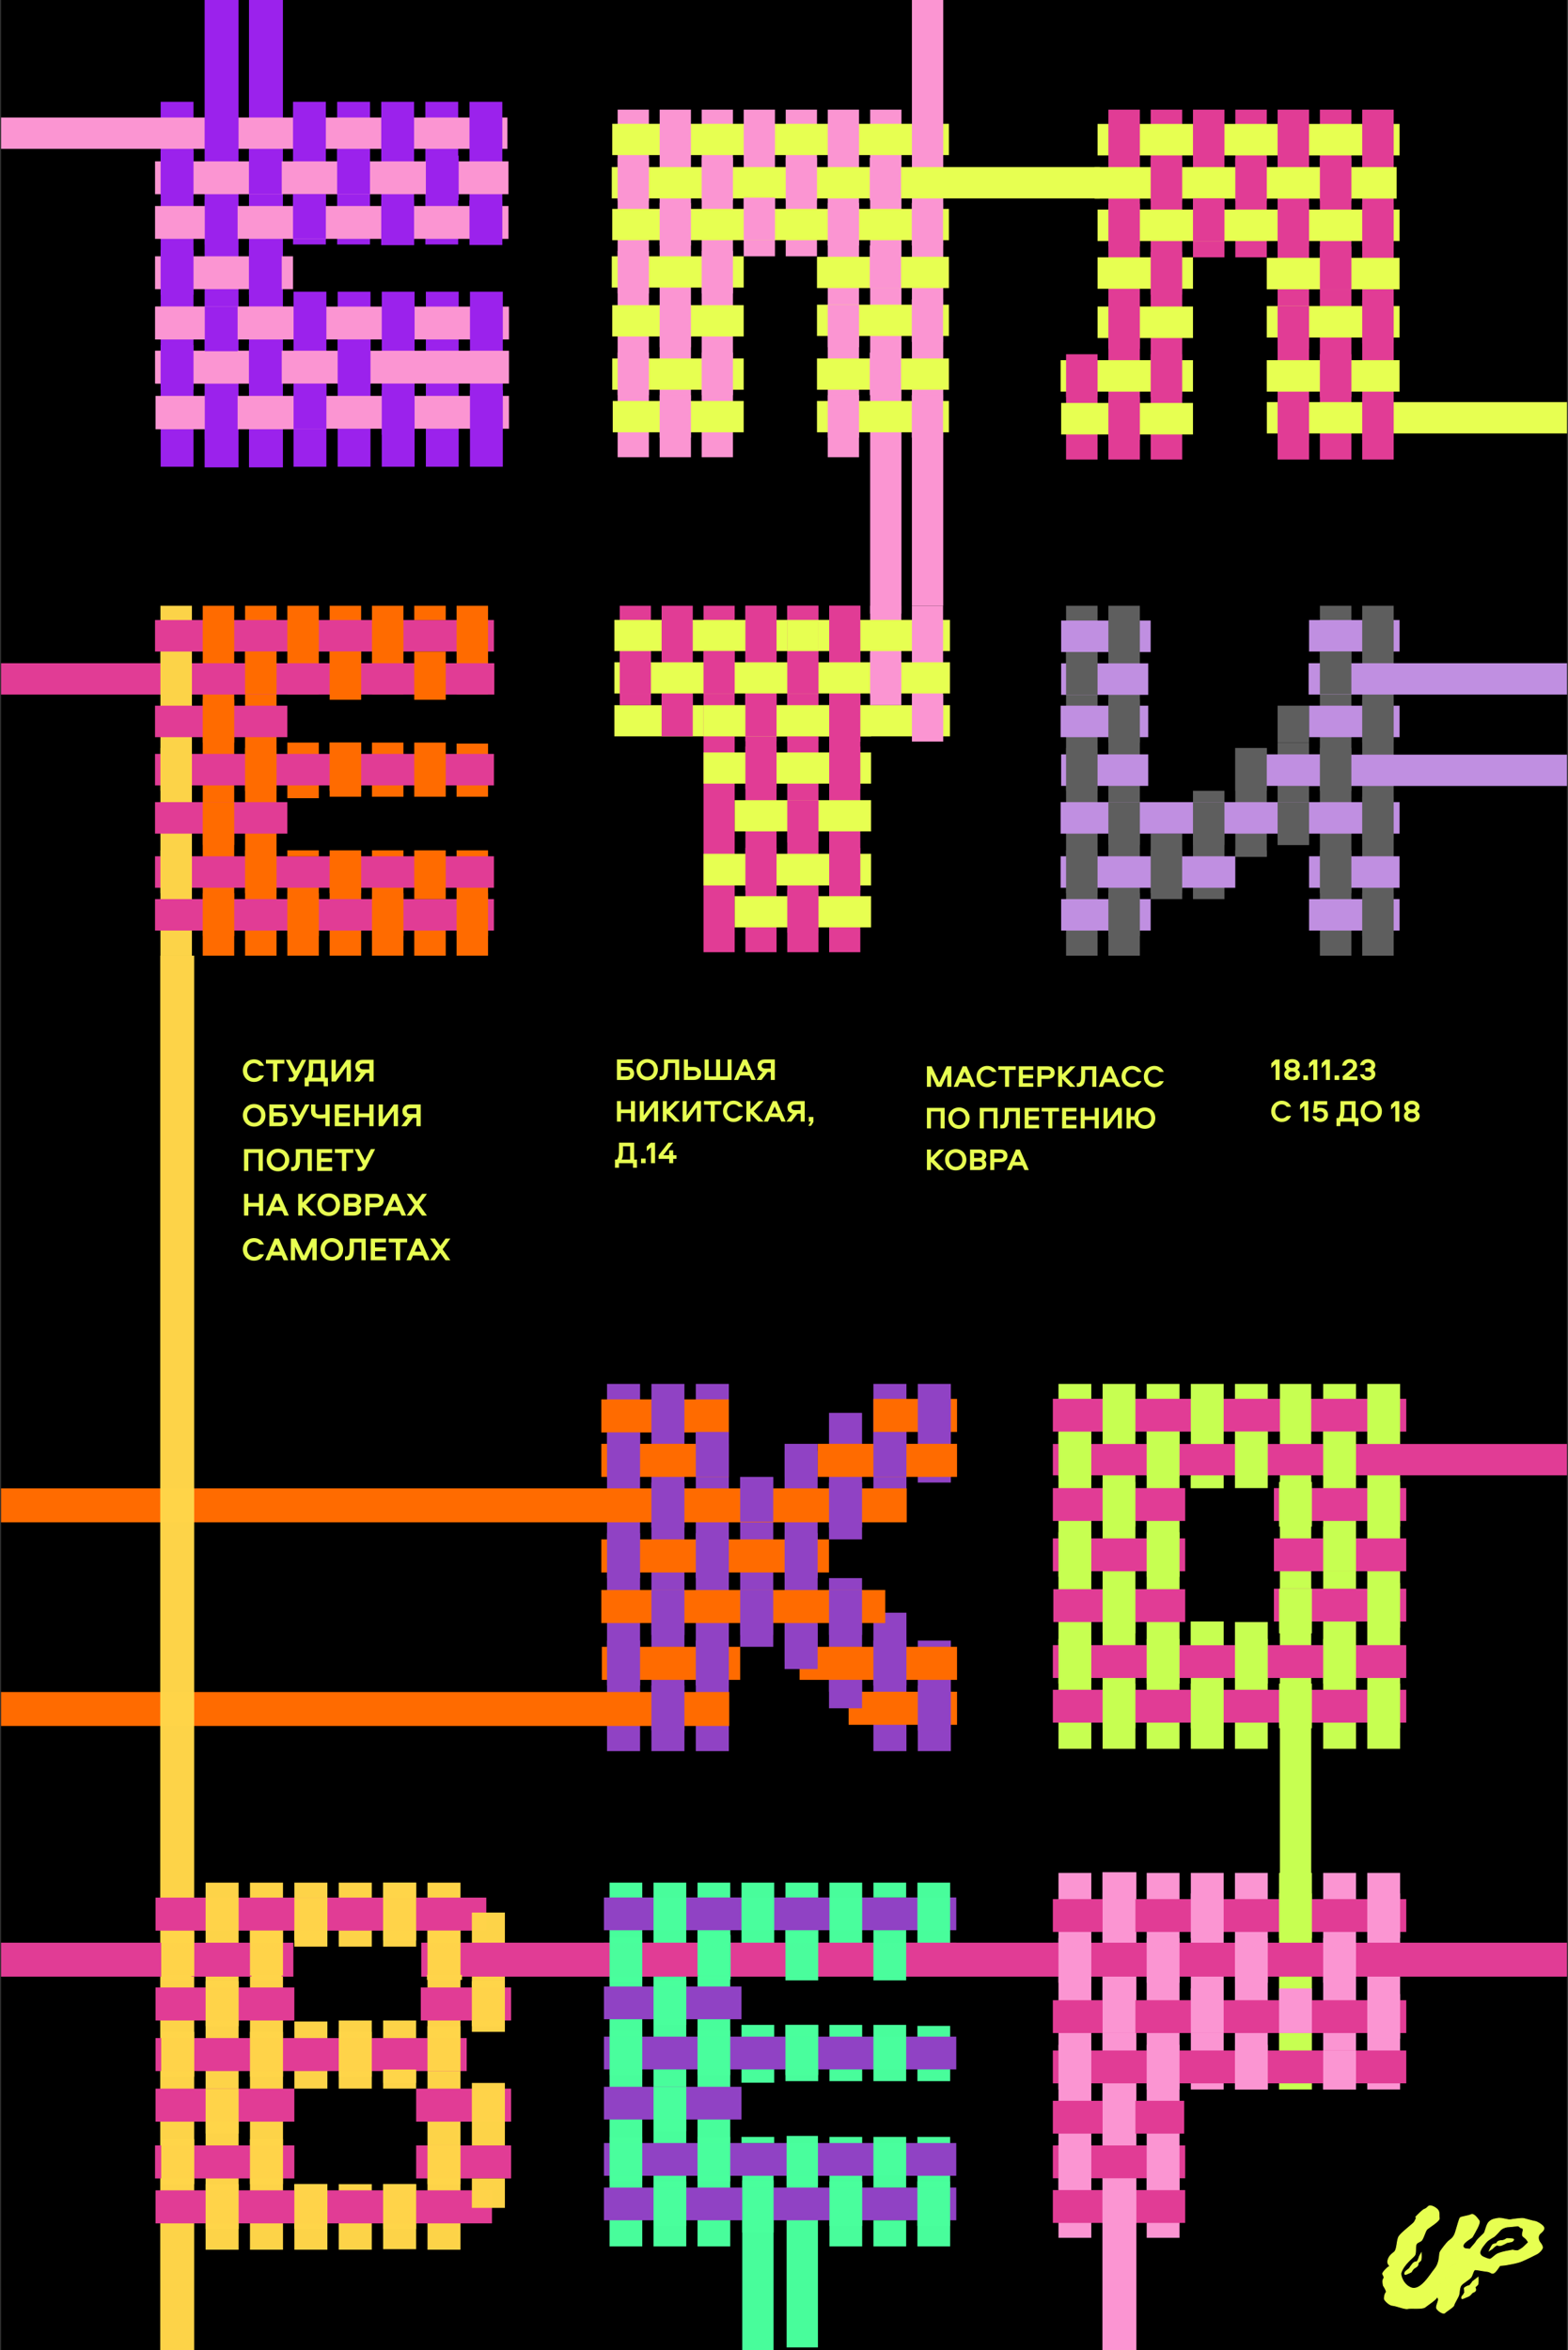 <svg width="1018" height="1525" viewBox="0 0 1018 1525" fill="none" xmlns="http://www.w3.org/2000/svg">
<rect x="0" y="0" width="1018" height="1525" fill="#333333" stroke="none"/>
<g clip-path="url(#clip0_781_1052)">
<rect width="1016.66" height="1525" transform="translate(0.684)" fill="black"/>
<rect x="104.32" y="66.078" width="21.314" height="236.782" fill="#9B22EC"/>
<rect x="161.656" y="-15.261" width="22.028" height="318.555" fill="#9B22EC"/>
<rect x="218.887" y="66.078" width="21.314" height="92.582" fill="#9B22EC"/>
<rect x="219.227" y="189.299" width="21.314" height="113.562" fill="#9B22EC"/>
<rect x="276.164" y="66.078" width="21.314" height="92.582" fill="#9B22EC"/>
<rect x="276.488" y="189.299" width="21.314" height="113.562" fill="#9B22EC"/>
<rect x="0.688" y="96.577" width="20.333" height="328.722" transform="rotate(-90 0.688 96.577)" fill="#FB95D2"/>
<rect x="100.988" y="220.269" width="21.314" height="229.456" transform="rotate(-90 100.988 220.269)" fill="#FB95D2"/>
<rect x="132.852" y="-71.175" width="22.028" height="374.472" fill="#9B22EC"/>
<rect x="190.238" y="66.078" width="21.314" height="92.582" fill="#9B22EC"/>
<rect x="190.59" y="189.299" width="21.314" height="113.562" fill="#9B22EC"/>
<rect x="247.523" y="66.078" width="21.314" height="92.915" fill="#9B22EC"/>
<rect x="247.852" y="189.299" width="21.314" height="113.562" fill="#9B22EC"/>
<rect x="304.805" y="66.078" width="21.314" height="67.938" fill="#9B22EC"/>
<rect x="305.129" y="189.299" width="21.314" height="67.938" fill="#9B22EC"/>
<rect x="100.664" y="126.026" width="21.314" height="229.456" transform="rotate(-90 100.664 126.026)" fill="#FB95D2"/>
<rect x="100.988" y="248.902" width="21.314" height="229.456" transform="rotate(-90 100.988 248.902)" fill="#FB95D2"/>
<rect x="100.664" y="154.999" width="21.314" height="229.456" transform="rotate(-90 100.664 154.999)" fill="#FB95D2"/>
<rect x="100.988" y="278.211" width="21.314" height="229.456" transform="rotate(-90 100.988 278.211)" fill="#FB95D2"/>
<rect x="100.664" y="187.632" width="21.314" height="89.584" transform="rotate(-90 100.664 187.632)" fill="#FB95D2"/>
<rect x="100.664" y="220.269" width="21.314" height="89.584" transform="rotate(-90 100.664 220.269)" fill="#FB95D2"/>
<rect x="100.664" y="248.902" width="21.314" height="89.584" transform="rotate(-90 100.664 248.902)" fill="#FB95D2"/>
<rect x="100.988" y="278.548" width="21.314" height="89.584" transform="rotate(-90 100.988 278.548)" fill="#FB95D2"/>
<rect x="161.602" y="97.045" width="21.314" height="28.973" fill="#9B22EC"/>
<rect x="132.949" y="129.685" width="21.314" height="28.973" fill="#9B22EC"/>
<rect x="190.238" y="126.026" width="21.314" height="28.973" fill="#9B22EC"/>
<rect x="190.59" y="249.244" width="21.314" height="28.973" fill="#9B22EC"/>
<rect x="161.602" y="162.321" width="21.314" height="28.973" fill="#9B22EC"/>
<rect x="132.949" y="198.946" width="21.314" height="28.973" fill="#9B22EC"/>
<rect x="161.602" y="223.262" width="21.314" height="28.973" fill="#9B22EC"/>
<rect x="132.949" y="256.236" width="21.314" height="28.973" fill="#9B22EC"/>
<rect x="104.32" y="223.939" width="21.314" height="28.973" fill="#9B22EC"/>
<rect x="104.32" y="162.321" width="21.314" height="28.973" fill="#9B22EC"/>
<rect x="104.32" y="97.372" width="21.314" height="28.973" fill="#9B22EC"/>
<rect x="218.887" y="97.045" width="21.314" height="28.973" fill="#9B22EC"/>
<rect x="219.227" y="220.269" width="21.314" height="28.973" fill="#9B22EC"/>
<rect x="247.523" y="130.014" width="21.314" height="28.973" fill="#9B22EC"/>
<rect x="247.852" y="253.231" width="21.314" height="28.973" fill="#9B22EC"/>
<rect x="304.805" y="130.014" width="21.314" height="28.973" fill="#9B22EC"/>
<rect x="305.129" y="253.231" width="21.314" height="49.621" fill="#9B22EC"/>
<rect x="276.488" y="101.036" width="21.314" height="28.973" fill="#9B22EC"/>
<rect x="400.984" y="71.153" width="20.302" height="225.542" fill="#FB95D2"/>
<rect x="455.547" y="71.153" width="20.302" height="225.542" fill="#FB95D2"/>
<rect x="510.113" y="71.153" width="20.302" height="95.165" fill="#FB95D2"/>
<rect x="564.934" y="71.153" width="20.333" height="327.027" fill="#FB95D2"/>
<rect x="397.496" y="100.657" width="20.302" height="218.563" transform="rotate(-90 397.496 100.657)" fill="#E7FF51"/>
<rect x="428.277" y="71.153" width="20.302" height="225.542" fill="#FB95D2"/>
<rect x="482.836" y="71.153" width="20.302" height="95.165" fill="#FB95D2"/>
<rect x="537.398" y="71.153" width="20.302" height="225.542" fill="#FB95D2"/>
<rect x="592.043" y="-6.789" width="20.333" height="399.888" fill="#FB95D2"/>
<rect x="397.18" y="128.763" width="20.333" height="316.861" transform="rotate(-90 397.18 128.763)" fill="#E7FF51"/>
<rect x="397.496" y="155.854" width="20.302" height="218.563" transform="rotate(-90 397.496 155.854)" fill="#E7FF51"/>
<rect x="530.41" y="186.939" width="20.302" height="85.649" transform="rotate(-90 530.41 186.939)" fill="#E7FF51"/>
<rect x="397.18" y="186.619" width="20.302" height="85.649" transform="rotate(-90 397.18 186.619)" fill="#E7FF51"/>
<rect x="530.41" y="218.026" width="20.302" height="85.649" transform="rotate(-90 530.41 218.026)" fill="#E7FF51"/>
<rect x="397.496" y="218.335" width="20.302" height="85.332" transform="rotate(-90 397.496 218.335)" fill="#E7FF51"/>
<rect x="530.41" y="252.918" width="20.302" height="85.649" transform="rotate(-90 530.41 252.918)" fill="#E7FF51"/>
<rect x="397.496" y="252.918" width="20.302" height="85.332" transform="rotate(-90 397.496 252.918)" fill="#E7FF51"/>
<rect x="530.41" y="280.519" width="20.302" height="85.649" transform="rotate(-90 530.41 280.519)" fill="#E7FF51"/>
<rect x="397.809" y="280.519" width="20.302" height="85.014" transform="rotate(-90 397.809 280.519)" fill="#E7FF51"/>
<rect x="455.547" y="102.346" width="20.302" height="27.598" fill="#FB95D2"/>
<rect x="428.277" y="131.746" width="20.302" height="27.598" fill="#FB95D2"/>
<rect x="482.836" y="128.258" width="20.302" height="27.598" fill="#FB95D2"/>
<rect x="537.398" y="131.746" width="20.302" height="27.598" fill="#FB95D2"/>
<rect x="455.547" y="162.832" width="20.302" height="27.598" fill="#FB95D2"/>
<rect x="428.277" y="197.72" width="20.302" height="27.598" fill="#FB95D2"/>
<rect x="455.547" y="228.809" width="20.302" height="27.598" fill="#FB95D2"/>
<rect x="537.398" y="256.404" width="20.302" height="27.598" fill="#FB95D2"/>
<rect x="591.953" y="256.404" width="20.302" height="27.598" fill="#FB95D2"/>
<rect x="428.277" y="256.404" width="20.302" height="27.598" fill="#FB95D2"/>
<rect x="564.664" y="228.809" width="20.302" height="27.598" fill="#FB95D2"/>
<rect x="400.984" y="228.809" width="20.302" height="27.598" fill="#FB95D2"/>
<rect x="537.398" y="197.72" width="20.302" height="27.598" fill="#FB95D2"/>
<rect x="591.953" y="194.238" width="20.302" height="27.598" fill="#FB95D2"/>
<rect x="564.664" y="159.335" width="20.302" height="27.598" fill="#FB95D2"/>
<rect x="400.984" y="162.832" width="20.302" height="27.598" fill="#FB95D2"/>
<rect x="400.984" y="102.67" width="20.302" height="27.598" fill="#FB95D2"/>
<rect x="591.953" y="131.746" width="20.302" height="27.598" fill="#FB95D2"/>
<rect x="510.113" y="102.346" width="20.302" height="27.598" fill="#FB95D2"/>
<rect x="564.664" y="102.346" width="20.302" height="27.598" fill="#FB95D2"/>
<rect x="692.125" y="233.716" width="20.438" height="64.509" fill="#E13C95"/>
<rect x="747.066" y="71.163" width="20.438" height="227.058" fill="#E13C95"/>
<rect x="801.996" y="71.163" width="20.438" height="95.805" fill="#E13C95"/>
<rect x="856.926" y="71.163" width="20.438" height="227.058" fill="#E13C95"/>
<rect x="712.574" y="100.86" width="20.438" height="196.081" transform="rotate(-90 712.574 100.86)" fill="#E7FF51"/>
<rect x="719.594" y="71.163" width="20.438" height="227.058" fill="#E13C95"/>
<rect x="774.523" y="71.163" width="20.438" height="95.805" fill="#E13C95"/>
<rect x="829.453" y="71.163" width="20.438" height="227.058" fill="#E13C95"/>
<rect x="884.383" y="71.163" width="20.438" height="227.058" fill="#E13C95"/>
<rect x="710.656" y="128.876" width="20.438" height="196.081" transform="rotate(-90 710.656 128.876)" fill="#E7FF51"/>
<rect x="712.574" y="156.431" width="20.438" height="196.081" transform="rotate(-90 712.574 156.431)" fill="#E7FF51"/>
<rect x="822.422" y="187.736" width="20.438" height="86.225" transform="rotate(-90 822.422 187.736)" fill="#E7FF51"/>
<rect x="712.574" y="187.402" width="20.438" height="61.954" transform="rotate(-90 712.574 187.402)" fill="#E7FF51"/>
<rect x="822.422" y="219.025" width="20.438" height="86.225" transform="rotate(-90 822.422 219.025)" fill="#E7FF51"/>
<rect x="712.574" y="219.343" width="20.438" height="61.954" transform="rotate(-90 712.574 219.343)" fill="#E7FF51"/>
<rect x="822.422" y="254.15" width="20.438" height="86.225" transform="rotate(-90 822.422 254.15)" fill="#E7FF51"/>
<rect x="688.621" y="254.15" width="20.438" height="85.905" transform="rotate(-90 688.621 254.15)" fill="#E7FF51"/>
<rect x="822.477" y="281.275" width="20.333" height="218.583" transform="rotate(-90 822.477 281.275)" fill="#E7FF51"/>
<rect x="688.938" y="281.935" width="20.438" height="85.586" transform="rotate(-90 688.938 281.935)" fill="#E7FF51"/>
<rect x="747.066" y="102.556" width="20.438" height="27.783" fill="#E13C95"/>
<rect x="719.594" y="132.163" width="20.438" height="27.783" fill="#E13C95"/>
<rect x="774.523" y="128.646" width="20.438" height="27.783" fill="#E13C95"/>
<rect x="829.453" y="132.163" width="20.438" height="27.783" fill="#E13C95"/>
<rect x="747.066" y="163.459" width="20.438" height="27.783" fill="#E13C95"/>
<rect x="719.594" y="198.579" width="20.438" height="27.783" fill="#E13C95"/>
<rect x="747.066" y="229.873" width="20.438" height="27.783" fill="#E13C95"/>
<rect x="829.453" y="257.667" width="20.438" height="27.783" fill="#E13C95"/>
<rect x="884.383" y="257.667" width="20.438" height="27.783" fill="#E13C95"/>
<rect x="719.594" y="257.667" width="20.438" height="27.783" fill="#E13C95"/>
<rect x="856.926" y="229.873" width="20.438" height="27.783" fill="#E13C95"/>
<rect x="692.125" y="229.873" width="20.438" height="27.783" fill="#E13C95"/>
<rect x="829.453" y="198.579" width="20.438" height="27.783" fill="#E13C95"/>
<rect x="884.383" y="195.075" width="20.438" height="27.783" fill="#E13C95"/>
<rect x="856.926" y="159.939" width="20.438" height="27.783" fill="#E13C95"/>
<rect x="884.383" y="132.163" width="20.438" height="27.783" fill="#E13C95"/>
<rect x="801.996" y="102.556" width="20.438" height="27.783" fill="#E13C95"/>
<rect x="856.926" y="102.556" width="20.438" height="27.783" fill="#E13C95"/>
<rect x="104.164" y="393.103" width="20.438" height="227.057" fill="#FCD348"/>
<rect x="159.094" y="393.103" width="20.438" height="227.057" fill="#FF6B00"/>
<rect x="214.023" y="481.875" width="20.438" height="35.128" fill="#FF6B00"/>
<rect x="214.023" y="555.646" width="20.438" height="64.508" fill="#FF6B00"/>
<rect x="214.023" y="393.103" width="20.438" height="57.483" fill="#FF6B00"/>
<rect x="100.648" y="422.803" width="20.438" height="220.031" transform="rotate(-90 100.648 422.803)" fill="#E13C95"/>
<rect x="131.621" y="393.103" width="20.438" height="227.057" fill="#FF6B00"/>
<rect x="186.551" y="555.646" width="20.438" height="64.508" fill="#FF6B00"/>
<rect x="186.551" y="481.875" width="20.438" height="36.086" fill="#FF6B00"/>
<rect x="186.551" y="393.103" width="20.438" height="57.483" fill="#FF6B00"/>
<rect x="241.492" y="551.814" width="20.438" height="68.341" fill="#FF6B00"/>
<rect x="241.492" y="393.103" width="20.438" height="57.483" fill="#FF6B00"/>
<rect x="241.492" y="481.875" width="20.438" height="35.128" fill="#FF6B00"/>
<rect x="296.422" y="393.103" width="20.438" height="57.483" fill="#FF6B00"/>
<rect x="296.422" y="551.814" width="20.438" height="68.341" fill="#FF6B00"/>
<rect x="296.422" y="482.524" width="20.438" height="34.49" fill="#FF6B00"/>
<rect x="-58.625" y="450.713" width="20.333" height="379.555" transform="rotate(-90 -58.625 450.713)" fill="#E13C95"/>
<rect x="100.648" y="478.368" width="20.438" height="85.905" transform="rotate(-90 100.648 478.368)" fill="#E13C95"/>
<rect x="100.648" y="509.665" width="20.438" height="220.031" transform="rotate(-90 100.648 509.665)" fill="#E13C95"/>
<rect x="100.648" y="540.962" width="20.438" height="85.905" transform="rotate(-90 100.648 540.962)" fill="#E13C95"/>
<rect x="100.648" y="576.09" width="20.438" height="220.031" transform="rotate(-90 100.648 576.09)" fill="#E13C95"/>
<rect x="100.648" y="603.874" width="20.438" height="220.031" transform="rotate(-90 100.648 603.874)" fill="#E13C95"/>
<rect x="159.094" y="422.803" width="20.438" height="27.783" fill="#FF6B00"/>
<rect x="131.621" y="454.103" width="20.438" height="27.783" fill="#FF6B00"/>
<rect x="159.094" y="485.398" width="20.438" height="27.783" fill="#FF6B00"/>
<rect x="131.621" y="520.515" width="20.438" height="27.783" fill="#FF6B00"/>
<rect x="186.551" y="551.814" width="20.438" height="3.831" fill="#FF6B00"/>
<rect x="159.094" y="551.814" width="20.438" height="27.783" fill="#FF6B00"/>
<rect x="214.023" y="551.814" width="20.438" height="27.783" fill="#FF6B00"/>
<rect x="186.551" y="579.608" width="20.438" height="27.783" fill="#FF6B00"/>
<rect x="241.492" y="579.608" width="20.438" height="27.783" fill="#FF6B00"/>
<rect x="296.422" y="579.608" width="20.438" height="27.783" fill="#FF6B00"/>
<rect x="131.621" y="579.608" width="20.438" height="27.783" fill="#FF6B00"/>
<rect x="268.949" y="551.814" width="20.438" height="31.616" fill="#FF6B00"/>
<rect x="104.164" y="551.814" width="20.438" height="27.783" fill="#FCD348"/>
<rect x="214.023" y="481.875" width="20.438" height="31.296" fill="#FF6B00"/>
<rect x="268.949" y="481.875" width="20.438" height="35.128" fill="#FF6B00"/>
<rect x="268.949" y="603.874" width="20.438" height="16.287" fill="#FF6B00"/>
<rect x="104.164" y="485.398" width="20.438" height="27.783" fill="#FCD348"/>
<rect x="104.164" y="423.121" width="20.438" height="27.783" fill="#FCD348"/>
<rect x="214.023" y="422.803" width="20.438" height="31.296" fill="#FF6B00"/>
<rect x="268.949" y="422.803" width="20.438" height="31.296" fill="#FF6B00"/>
<rect x="268.949" y="393.103" width="20.438" height="9.261" fill="#FF6B00"/>
<rect x="398.879" y="477.837" width="20.236" height="217.854" transform="rotate(-90 398.879 477.837)" fill="#E7FF51"/>
<rect x="402.359" y="393.103" width="20.236" height="64.502" fill="#E13C95"/>
<rect x="483.93" y="393.103" width="20.236" height="224.81" fill="#E13C95"/>
<rect x="456.742" y="393.103" width="20.236" height="224.81" fill="#E13C95"/>
<rect x="538.316" y="393.103" width="20.236" height="224.81" fill="#E13C95"/>
<rect x="511.129" y="393.103" width="20.236" height="87.9" fill="#E13C95"/>
<rect x="564.934" y="393.103" width="20.236" height="64.502" fill="#FB95D2"/>
<rect x="398.879" y="422.506" width="20.236" height="217.854" transform="rotate(-90 398.879 422.506)" fill="#E7FF51"/>
<rect x="429.547" y="393.103" width="20.236" height="64.502" fill="#E13C95"/>
<rect x="511.129" y="393.103" width="20.236" height="224.81" fill="#E13C95"/>
<rect x="483.93" y="393.103" width="20.236" height="87.9" fill="#E13C95"/>
<rect x="538.316" y="393.103" width="20.236" height="88.217" fill="#E13C95"/>
<rect x="592.043" y="393.103" width="20.236" height="64.502" fill="#FB95D2"/>
<rect x="398.879" y="450.014" width="20.236" height="217.854" transform="rotate(-90 398.879 450.014)" fill="#E7FF51"/>
<rect x="456.742" y="477.837" width="20.236" height="108.769" transform="rotate(-90 456.742 477.837)" fill="#E7FF51"/>
<rect x="456.742" y="508.513" width="20.236" height="108.769" transform="rotate(-90 456.742 508.513)" fill="#E7FF51"/>
<rect x="476.977" y="539.497" width="20.236" height="88.533" transform="rotate(-90 476.977 539.497)" fill="#E7FF51"/>
<rect x="456.742" y="574.592" width="20.552" height="108.769" transform="rotate(-90 456.742 574.592)" fill="#E7FF51"/>
<rect x="476.977" y="601.787" width="20.236" height="88.533" transform="rotate(-90 476.977 601.787)" fill="#E7FF51"/>
<rect x="456.742" y="422.506" width="20.236" height="27.508" fill="#E13C95"/>
<rect x="483.93" y="450.334" width="20.236" height="27.508" fill="#E13C95"/>
<rect x="538.316" y="484.481" width="20.236" height="27.508" fill="#E13C95"/>
<rect x="511.129" y="519.263" width="20.236" height="27.508" fill="#E13C95"/>
<rect x="538.316" y="550.249" width="20.236" height="27.508" fill="#E13C95"/>
<rect x="511.129" y="577.756" width="20.236" height="27.508" fill="#E13C95"/>
<rect x="483.93" y="550.249" width="20.236" height="27.508" fill="#E13C95"/>
<rect x="483.93" y="484.481" width="20.236" height="27.508" fill="#E13C95"/>
<rect x="402.359" y="422.822" width="20.236" height="27.508" fill="#E13C95"/>
<rect x="511.129" y="422.506" width="20.236" height="27.508" fill="#E13C95"/>
<rect x="429.547" y="450.334" width="20.236" height="27.508" fill="#E13C95"/>
<rect x="564.934" y="423.452" width="20.236" height="27.508" fill="#FB95D2"/>
<rect x="592.043" y="450.713" width="20.333" height="30.5" fill="#FB95D2"/>
<rect x="511.129" y="402.271" width="20.236" height="20.236" fill="#E7FF51"/>
<rect x="538.316" y="453.811" width="20.236" height="27.508" fill="#E13C95"/>
<rect x="692.125" y="393.103" width="20.438" height="227.058" fill="#5E5E5E"/>
<rect x="747.066" y="540.962" width="20.438" height="42.474" fill="#5E5E5E"/>
<rect x="801.996" y="485.398" width="20.438" height="70.576" fill="#5E5E5E"/>
<rect x="856.926" y="393.103" width="20.438" height="227.058" fill="#5E5E5E"/>
<rect x="849.895" y="422.803" width="20.438" height="58.761" transform="rotate(-90 849.895 422.803)" fill="#C08FE1"/>
<rect x="688.938" y="423.121" width="20.438" height="58.122" transform="rotate(-90 688.938 423.121)" fill="#C08FE1"/>
<rect x="719.594" y="393.103" width="20.438" height="227.058" fill="#5E5E5E"/>
<rect x="774.523" y="513.181" width="20.438" height="70.257" fill="#5E5E5E"/>
<rect x="829.453" y="481.875" width="20.438" height="66.425" fill="#5E5E5E"/>
<rect x="884.383" y="393.103" width="20.438" height="227.058" fill="#5E5E5E"/>
<rect x="849.594" y="450.713" width="20.333" height="191.472" transform="rotate(-90 849.594 450.713)" fill="#C08FE1"/>
<rect x="688.938" y="450.907" width="20.438" height="56.525" transform="rotate(-90 688.938 450.907)" fill="#C08FE1"/>
<rect x="849.895" y="478.368" width="20.438" height="58.761" transform="rotate(-90 849.895 478.368)" fill="#C08FE1"/>
<rect x="688.621" y="478.368" width="20.438" height="56.844" transform="rotate(-90 688.621 478.368)" fill="#C08FE1"/>
<rect x="849.594" y="510.023" width="20.333" height="208.416" transform="rotate(-90 849.594 510.023)" fill="#C08FE1"/>
<rect x="812.203" y="509.977" width="20.438" height="58.761" transform="rotate(-90 812.203 509.977)" fill="#C08FE1"/>
<rect x="688.938" y="509.977" width="20.438" height="56.525" transform="rotate(-90 688.938 509.977)" fill="#C08FE1"/>
<rect x="688.621" y="540.962" width="20.438" height="220.032" transform="rotate(-90 688.621 540.962)" fill="#C08FE1"/>
<rect x="849.895" y="576.09" width="20.438" height="58.761" transform="rotate(-90 849.895 576.09)" fill="#C08FE1"/>
<rect x="688.621" y="576.09" width="20.438" height="113.369" transform="rotate(-90 688.621 576.09)" fill="#C08FE1"/>
<rect x="849.895" y="603.874" width="20.438" height="58.761" transform="rotate(-90 849.895 603.874)" fill="#C08FE1"/>
<rect x="688.938" y="603.874" width="20.438" height="58.122" transform="rotate(-90 688.938 603.874)" fill="#C08FE1"/>
<rect x="719.594" y="454.103" width="20.438" height="27.784" fill="#5E5E5E"/>
<rect x="829.453" y="457.923" width="20.438" height="23.951" fill="#5E5E5E"/>
<rect x="719.594" y="520.515" width="20.438" height="27.784" fill="#5E5E5E"/>
<rect x="774.523" y="520.515" width="20.438" height="27.784" fill="#5E5E5E"/>
<rect x="747.066" y="551.815" width="20.438" height="27.784" fill="#5E5E5E"/>
<rect x="801.996" y="551.815" width="20.438" height="4.15" fill="#5E5E5E"/>
<rect x="884.383" y="579.608" width="20.438" height="27.784" fill="#5E5E5E"/>
<rect x="719.594" y="579.608" width="20.438" height="27.784" fill="#5E5E5E"/>
<rect x="856.926" y="551.815" width="20.438" height="27.784" fill="#5E5E5E"/>
<rect x="692.125" y="551.815" width="20.438" height="27.784" fill="#5E5E5E"/>
<rect x="829.453" y="520.515" width="20.438" height="27.784" fill="#5E5E5E"/>
<rect x="884.383" y="517.012" width="20.438" height="27.784" fill="#5E5E5E"/>
<rect x="801.996" y="485.398" width="20.438" height="27.784" fill="#5E5E5E"/>
<rect x="856.926" y="485.398" width="20.438" height="27.784" fill="#5E5E5E"/>
<rect x="692.125" y="485.398" width="20.438" height="27.784" fill="#5E5E5E"/>
<rect x="692.125" y="423.121" width="20.438" height="27.784" fill="#5E5E5E"/>
<rect x="884.383" y="454.103" width="20.438" height="27.784" fill="#5E5E5E"/>
<rect x="856.926" y="422.803" width="20.438" height="27.784" fill="#5E5E5E"/>
<rect x="394.098" y="898.051" width="21.45" height="238.298" fill="#9042C4"/>
<rect x="451.742" y="898.051" width="21.45" height="238.298" fill="#9042C4"/>
<rect x="509.391" y="941.621" width="21.45" height="136.745" fill="#9042C4"/>
<rect x="567.039" y="1046.53" width="21.45" height="89.823" fill="#9042C4"/>
<rect x="567.039" y="898.051" width="21.45" height="89.488" fill="#9042C4"/>
<rect x="567.039" y="929.22" width="21.45" height="54.296" transform="rotate(-90 567.039 929.22)" fill="#FF6B00"/>
<rect x="390.402" y="929.549" width="21.45" height="82.784" transform="rotate(-90 390.402 929.549)" fill="#FF6B00"/>
<rect x="422.914" y="898.051" width="21.45" height="238.298" fill="#9042C4"/>
<rect x="480.562" y="958.72" width="21.45" height="109.932" fill="#9042C4"/>
<rect x="538.219" y="1024.07" width="21.45" height="73.735" fill="#9042C4"/>
<rect x="538.219" y="916.822" width="21.45" height="82.114" fill="#9042C4"/>
<rect x="595.867" y="1064.62" width="21.45" height="71.724" fill="#9042C4"/>
<rect x="595.867" y="898.051" width="21.45" height="64.015" fill="#9042C4"/>
<rect x="530.84" y="958.376" width="21.45" height="90.493" transform="rotate(-90 530.84 958.376)" fill="#FF6B00"/>
<rect x="390.402" y="958.376" width="21.45" height="82.784" transform="rotate(-90 390.402 958.376)" fill="#FF6B00"/>
<rect x="-246.703" y="987.854" width="22.028" height="835.36" transform="rotate(-90 -246.703 987.854)" fill="#FF6B00"/>
<rect x="390.402" y="1020.39" width="21.45" height="147.805" transform="rotate(-90 390.402 1020.39)" fill="#FF6B00"/>
<rect x="390.402" y="1053.23" width="21.45" height="184.338" transform="rotate(-90 390.402 1053.23)" fill="#FF6B00"/>
<rect x="519.105" y="1090.1" width="21.45" height="102.224" transform="rotate(-90 519.105 1090.1)" fill="#FF6B00"/>
<rect x="390.738" y="1090.1" width="21.45" height="89.823" transform="rotate(-90 390.738 1090.1)" fill="#FF6B00"/>
<rect x="550.953" y="1119.26" width="21.45" height="70.383" transform="rotate(-90 550.953 1119.26)" fill="#FF6B00"/>
<rect x="-14.562" y="1120.02" width="22.028" height="487.999" transform="rotate(-90 -14.562 1120.02)" fill="#FF6B00"/>
<rect x="451.742" y="929.22" width="21.45" height="29.159" fill="#9042C4"/>
<rect x="422.914" y="962.067" width="21.45" height="29.159" fill="#9042C4"/>
<rect x="480.562" y="958.376" width="21.45" height="29.159" fill="#9042C4"/>
<rect x="538.219" y="962.067" width="21.45" height="29.159" fill="#9042C4"/>
<rect x="451.742" y="994.917" width="21.45" height="29.159" fill="#9042C4"/>
<rect x="422.914" y="1031.78" width="21.45" height="29.159" fill="#9042C4"/>
<rect x="480.562" y="1031.78" width="21.45" height="29.159" fill="#9042C4"/>
<rect x="451.742" y="1064.62" width="21.45" height="29.159" fill="#9042C4"/>
<rect x="509.391" y="1053.91" width="21.45" height="29.159" fill="#9042C4"/>
<rect x="538.219" y="1090.1" width="21.45" height="18.434" fill="#9042C4"/>
<rect x="595.867" y="1093.79" width="21.45" height="29.159" fill="#9042C4"/>
<rect x="422.914" y="1093.79" width="21.45" height="29.159" fill="#9042C4"/>
<rect x="567.039" y="1064.62" width="21.45" height="29.159" fill="#9042C4"/>
<rect x="538.219" y="1031.78" width="21.45" height="29.159" fill="#9042C4"/>
<rect x="394.098" y="1064.62" width="21.45" height="29.159" fill="#9042C4"/>
<rect x="509.391" y="994.917" width="21.45" height="29.159" fill="#9042C4"/>
<rect x="394.098" y="994.917" width="21.45" height="29.159" fill="#9042C4"/>
<rect x="394.098" y="929.549" width="21.45" height="29.159" fill="#9042C4"/>
<rect x="509.391" y="936.934" width="21.45" height="21.45" fill="#9042C4"/>
<rect x="567.039" y="929.22" width="21.45" height="29.159" fill="#9042C4"/>
<rect x="687.199" y="898.051" width="21.314" height="236.782" fill="#C7FF51"/>
<rect x="744.477" y="898.051" width="21.314" height="236.782" fill="#C7FF51"/>
<rect x="801.766" y="1052.57" width="21.314" height="82.258" fill="#C7FF51"/>
<rect x="801.766" y="898.051" width="21.314" height="67.605" fill="#C7FF51"/>
<rect x="859.051" y="898.051" width="21.314" height="236.782" fill="#C7FF51"/>
<rect x="683.539" y="929.018" width="21.314" height="229.456" transform="rotate(-90 683.539 929.018)" fill="#E13C95"/>
<rect x="715.84" y="898.051" width="21.314" height="236.782" fill="#C7FF51"/>
<rect x="773.125" y="1052.24" width="21.314" height="82.591" fill="#C7FF51"/>
<rect x="773.125" y="898.051" width="21.314" height="67.605" fill="#C7FF51"/>
<rect x="830.953" y="898.051" width="20.333" height="323.638" fill="#C7FF51"/>
<rect x="887.68" y="898.051" width="21.314" height="236.782" fill="#C7FF51"/>
<rect x="683.539" y="957.361" width="20.333" height="357.527" transform="rotate(-90 683.539 957.361)" fill="#E13C95"/>
<rect x="827.066" y="986.967" width="21.314" height="85.921" transform="rotate(-90 827.066 986.967)" fill="#E13C95"/>
<rect x="683.539" y="986.967" width="21.314" height="85.921" transform="rotate(-90 683.539 986.967)" fill="#E13C95"/>
<rect x="827.066" y="1019.6" width="21.314" height="85.921" transform="rotate(-90 827.066 1019.6)" fill="#E13C95"/>
<rect x="683.539" y="1019.6" width="21.314" height="85.921" transform="rotate(-90 683.539 1019.6)" fill="#E13C95"/>
<rect x="827.066" y="1052.24" width="21.314" height="85.921" transform="rotate(-90 827.066 1052.24)" fill="#E13C95"/>
<rect x="683.875" y="1052.57" width="21.314" height="85.588" transform="rotate(-90 683.875 1052.57)" fill="#E13C95"/>
<rect x="683.539" y="1088.87" width="21.314" height="229.456" transform="rotate(-90 683.539 1088.87)" fill="#E13C95"/>
<rect x="683.539" y="1117.85" width="21.314" height="229.456" transform="rotate(-90 683.539 1117.85)" fill="#E13C95"/>
<rect x="744.477" y="929.018" width="21.314" height="28.973" fill="#C7FF51"/>
<rect x="715.84" y="961.662" width="21.314" height="28.973" fill="#C7FF51"/>
<rect x="773.125" y="957.999" width="21.314" height="7.66" fill="#C7FF51"/>
<rect x="830.41" y="961.662" width="21.314" height="28.973" fill="#C7FF51"/>
<rect x="744.477" y="994.298" width="21.314" height="28.973" fill="#C7FF51"/>
<rect x="715.84" y="1030.92" width="21.314" height="28.973" fill="#C7FF51"/>
<rect x="773.125" y="1052.24" width="21.314" height="15.319" fill="#C7FF51"/>
<rect x="744.477" y="1063.56" width="21.314" height="28.973" fill="#C7FF51"/>
<rect x="801.766" y="1063.56" width="21.314" height="28.973" fill="#C7FF51"/>
<rect x="773.125" y="1092.54" width="21.314" height="28.973" fill="#C7FF51"/>
<rect x="830.41" y="1092.54" width="21.314" height="28.973" fill="#C7FF51"/>
<rect x="887.68" y="1092.54" width="21.314" height="28.973" fill="#C7FF51"/>
<rect x="715.84" y="1092.54" width="21.314" height="28.973" fill="#C7FF51"/>
<rect x="859.051" y="1063.56" width="21.314" height="28.973" fill="#C7FF51"/>
<rect x="687.199" y="1063.56" width="21.314" height="28.973" fill="#C7FF51"/>
<rect x="830.41" y="1030.92" width="21.314" height="28.973" fill="#C7FF51"/>
<rect x="887.68" y="1027.27" width="21.314" height="28.973" fill="#C7FF51"/>
<rect x="859.051" y="990.634" width="21.314" height="28.973" fill="#C7FF51"/>
<rect x="687.199" y="994.298" width="21.314" height="28.973" fill="#C7FF51"/>
<rect x="687.199" y="929.354" width="21.314" height="28.973" fill="#C7FF51"/>
<rect x="887.68" y="961.662" width="21.314" height="28.973" fill="#C7FF51"/>
<rect x="801.766" y="929.018" width="21.314" height="28.973" fill="#C7FF51"/>
<rect x="859.051" y="929.018" width="21.314" height="28.973" fill="#C7FF51"/>
<rect x="104.039" y="620.159" width="22.028" height="909.915" fill="#FFD549" fill-opacity="0.989"/>
<rect x="162.293" y="1221.69" width="21.44" height="238.189" fill="#FFD549" fill-opacity="0.989"/>
<rect x="219.93" y="1311.14" width="21.44" height="44.221" fill="#FFD549" fill-opacity="0.989"/>
<rect x="219.93" y="1417.33" width="21.44" height="42.546" fill="#FFD549" fill-opacity="0.989"/>
<rect x="248.727" y="1221.69" width="21.44" height="41.541" fill="#FFD549" fill-opacity="0.989"/>
<rect x="191.109" y="1221.69" width="21.44" height="41.541" fill="#FFD549" fill-opacity="0.989"/>
<rect x="219.93" y="1221.69" width="21.44" height="41.541" fill="#FFD549" fill-opacity="0.989"/>
<rect x="277.535" y="1221.69" width="21.44" height="238.189" fill="#FFD549" fill-opacity="0.989"/>
<rect x="100.988" y="1252.84" width="21.44" height="214.738" transform="rotate(-90 100.988 1252.84)" fill="#E13C95"/>
<rect x="133.488" y="1221.69" width="21.44" height="238.189" fill="#FFD549" fill-opacity="0.989"/>
<rect x="191.109" y="1417.33" width="21.44" height="42.546" fill="#FFD549" fill-opacity="0.989"/>
<rect x="191.109" y="1311.8" width="21.44" height="43.551" fill="#FFD549" fill-opacity="0.989"/>
<rect x="191.109" y="1231.4" width="21.44" height="27.805" fill="#FFD549" fill-opacity="0.989"/>
<rect x="248.727" y="1311.14" width="21.44" height="44.221" fill="#FFD549" fill-opacity="0.989"/>
<rect x="248.727" y="1417.33" width="21.44" height="42.211" fill="#FFD549" fill-opacity="0.989"/>
<rect x="248.727" y="1221.69" width="21.44" height="37.521" fill="#FFD549" fill-opacity="0.989"/>
<rect x="306.352" y="1241.11" width="21.44" height="77.386" fill="#FFD549" fill-opacity="0.989"/>
<rect x="273.492" y="1282.68" width="22.028" height="413.444" transform="rotate(-90 273.492 1282.68)" fill="#E13C95"/>
<rect x="-26.426" y="1282.68" width="22.028" height="216.889" transform="rotate(-90 -26.426 1282.68)" fill="#E13C95"/>
<rect x="273.188" y="1311.14" width="21.44" height="58.626" transform="rotate(-90 273.188 1311.14)" fill="#E13C95"/>
<rect x="100.988" y="1311.14" width="21.44" height="90.116" transform="rotate(-90 100.988 1311.14)" fill="#E13C95"/>
<rect x="100.988" y="1343.97" width="21.44" height="202.008" transform="rotate(-90 100.988 1343.97)" fill="#E13C95"/>
<rect x="270.176" y="1376.79" width="21.44" height="61.641" transform="rotate(-90 270.176 1376.79)" fill="#E13C95"/>
<rect x="100.988" y="1376.79" width="21.44" height="90.116" transform="rotate(-90 100.988 1376.79)" fill="#E13C95"/>
<rect x="270.176" y="1413.64" width="21.44" height="61.641" transform="rotate(-90 270.176 1413.64)" fill="#E13C95"/>
<rect x="100.66" y="1413.64" width="21.44" height="90.451" transform="rotate(-90 100.66 1413.64)" fill="#E13C95"/>
<rect x="100.988" y="1442.79" width="21.44" height="218.423" transform="rotate(-90 100.988 1442.79)" fill="#E13C95"/>
<rect x="162.293" y="1252.84" width="21.44" height="29.145" fill="#FFD549" fill-opacity="0.989"/>
<rect x="133.488" y="1285.68" width="21.44" height="29.145" fill="#FFD549" fill-opacity="0.989"/>
<rect x="162.293" y="1318.5" width="21.44" height="29.145" fill="#FFD549" fill-opacity="0.989"/>
<rect x="133.488" y="1355.35" width="21.44" height="29.145" fill="#FFD549" fill-opacity="0.989"/>
<rect x="162.293" y="1388.18" width="21.44" height="29.145" fill="#FFD549" fill-opacity="0.989"/>
<rect x="191.109" y="1417.33" width="21.44" height="29.145" fill="#FFD549" fill-opacity="0.989"/>
<rect x="248.727" y="1417.33" width="21.44" height="29.145" fill="#FFD549" fill-opacity="0.989"/>
<rect x="306.352" y="1413.64" width="21.44" height="19.095" fill="#FFD549" fill-opacity="0.989"/>
<rect x="133.488" y="1417.33" width="21.44" height="29.145" fill="#FFD549" fill-opacity="0.989"/>
<rect x="277.535" y="1392.2" width="21.44" height="25.125" fill="#FFD549" fill-opacity="0.989"/>
<rect x="104.68" y="1388.18" width="21.44" height="29.145" fill="#FFD549" fill-opacity="0.989"/>
<rect x="248.727" y="1342.95" width="21.44" height="8.71" fill="#FFD549" fill-opacity="0.989"/>
<rect x="306.352" y="1351.67" width="21.44" height="40.536" fill="#FFD549" fill-opacity="0.989"/>
<rect x="219.93" y="1318.5" width="21.44" height="29.145" fill="#FFD549" fill-opacity="0.989"/>
<rect x="277.535" y="1314.81" width="21.44" height="29.145" fill="#FFD549" fill-opacity="0.989"/>
<rect x="104.68" y="1318.5" width="21.44" height="29.145" fill="#FFD549" fill-opacity="0.989"/>
<rect x="104.68" y="1253.17" width="21.44" height="29.145" fill="#FFD549" fill-opacity="0.989"/>
<rect x="306.352" y="1285.68" width="21.44" height="29.145" fill="#FFD549" fill-opacity="0.989"/>
<rect x="277.535" y="1252.84" width="21.44" height="29.145" fill="#FFD549" fill-opacity="0.989"/>
<rect x="395.742" y="1221.68" width="21.248" height="236.049" fill="#49FF9D" fill-opacity="0.989"/>
<rect x="452.852" y="1221.68" width="21.248" height="236.049" fill="#49FF9D" fill-opacity="0.989"/>
<rect x="509.949" y="1313.98" width="21.248" height="36.52" fill="#49FF9D" fill-opacity="0.989"/>
<rect x="510.703" y="1391.12" width="20.333" height="132.166" fill="#49FF9D" fill-opacity="0.989"/>
<rect x="509.949" y="1221.68" width="21.248" height="59.759" fill="#49FF9D" fill-opacity="0.989"/>
<rect x="392.094" y="1252.56" width="21.248" height="228.746" transform="rotate(-90 392.094 1252.56)" fill="#9042C4"/>
<rect x="424.293" y="1221.68" width="21.248" height="236.049" fill="#49FF9D" fill-opacity="0.989"/>
<rect x="481.902" y="1391.12" width="20.333" height="135.555" fill="#49FF9D" fill-opacity="0.989"/>
<rect x="481.398" y="1313.98" width="21.248" height="37.516" fill="#49FF9D" fill-opacity="0.989"/>
<rect x="481.398" y="1221.68" width="21.248" height="59.759" fill="#49FF9D" fill-opacity="0.989"/>
<rect x="538.508" y="1386.68" width="21.248" height="71.047" fill="#49FF9D" fill-opacity="0.989"/>
<rect x="538.508" y="1221.68" width="21.248" height="59.759" fill="#49FF9D" fill-opacity="0.989"/>
<rect x="538.508" y="1313.98" width="21.248" height="36.52" fill="#49FF9D" fill-opacity="0.989"/>
<rect x="595.605" y="1221.68" width="21.248" height="59.759" fill="#49FF9D" fill-opacity="0.989"/>
<rect x="595.605" y="1386.68" width="21.248" height="71.047" fill="#49FF9D" fill-opacity="0.989"/>
<rect x="595.605" y="1314.65" width="21.248" height="35.856" fill="#49FF9D" fill-opacity="0.989"/>
<rect x="392.094" y="1282.68" width="22.028" height="228.75" transform="rotate(-90 392.094 1282.68)" fill="#E13C95"/>
<rect x="392.094" y="1310.32" width="21.248" height="89.307" transform="rotate(-90 392.094 1310.32)" fill="#9042C4"/>
<rect x="392.094" y="1342.87" width="21.248" height="228.746" transform="rotate(-90 392.094 1342.87)" fill="#9042C4"/>
<rect x="392.094" y="1375.4" width="21.248" height="89.307" transform="rotate(-90 392.094 1375.4)" fill="#9042C4"/>
<rect x="392.094" y="1411.91" width="21.248" height="228.746" transform="rotate(-90 392.094 1411.91)" fill="#9042C4"/>
<rect x="392.094" y="1440.8" width="21.248" height="228.746" transform="rotate(-90 392.094 1440.8)" fill="#9042C4"/>
<rect x="452.852" y="1252.56" width="21.248" height="28.884" fill="#49FF9D" fill-opacity="0.989"/>
<rect x="453.09" y="1255.58" width="21.248" height="28.884" fill="#49FF9D" fill-opacity="0.989"/>
<rect x="424.293" y="1285.1" width="21.248" height="28.884" fill="#49FF9D" fill-opacity="0.989"/>
<rect x="452.852" y="1317.64" width="21.248" height="28.884" fill="#49FF9D" fill-opacity="0.989"/>
<rect x="424.293" y="1354.14" width="21.248" height="28.884" fill="#49FF9D" fill-opacity="0.989"/>
<rect x="481.398" y="1386.68" width="21.248" height="3.983" fill="#49FF9D" fill-opacity="0.989"/>
<rect x="452.852" y="1386.68" width="21.248" height="28.884" fill="#49FF9D" fill-opacity="0.989"/>
<rect x="510.703" y="1386.04" width="20.333" height="32.194" fill="#49FF9D" fill-opacity="0.989"/>
<rect x="481.902" y="1414.85" width="20.333" height="33.889" fill="#49FF9D" fill-opacity="0.989"/>
<rect x="538.508" y="1415.57" width="21.248" height="28.884" fill="#49FF9D" fill-opacity="0.989"/>
<rect x="595.605" y="1415.57" width="21.248" height="28.884" fill="#49FF9D" fill-opacity="0.989"/>
<rect x="424.293" y="1415.57" width="21.248" height="28.884" fill="#49FF9D" fill-opacity="0.989"/>
<rect x="567.055" y="1386.68" width="21.248" height="32.868" fill="#49FF9D" fill-opacity="0.989"/>
<rect x="395.742" y="1386.68" width="21.248" height="28.884" fill="#49FF9D" fill-opacity="0.989"/>
<rect x="509.949" y="1313.98" width="21.248" height="32.536" fill="#49FF9D" fill-opacity="0.989"/>
<rect x="567.055" y="1313.98" width="21.248" height="36.52" fill="#49FF9D" fill-opacity="0.989"/>
<rect x="567.055" y="1440.8" width="21.248" height="16.932" fill="#49FF9D" fill-opacity="0.989"/>
<rect x="395.742" y="1317.64" width="21.248" height="28.884" fill="#49FF9D" fill-opacity="0.989"/>
<rect x="395.742" y="1257.26" width="21.248" height="28.884" fill="#49FF9D" fill-opacity="0.989"/>
<rect x="509.949" y="1252.56" width="21.248" height="32.536" fill="#49FF9D" fill-opacity="0.989"/>
<rect x="567.055" y="1252.56" width="21.248" height="32.536" fill="#49FF9D" fill-opacity="0.989"/>
<rect x="567.055" y="1221.68" width="21.248" height="9.628" fill="#49FF9D" fill-opacity="0.989"/>
<rect width="21.314" height="236.782" transform="matrix(1 0 0 -1 687.199 1452.16)" fill="#FB95D2"/>
<rect width="21.314" height="236.782" transform="matrix(1 0 0 -1 744.477 1452.16)" fill="#FB95D2"/>
<rect width="21.314" height="140.537" transform="matrix(1 0 0 -1 801.766 1355.91)" fill="#FB95D2"/>
<rect width="21.314" height="140.537" transform="matrix(1 0 0 -1 859.051 1355.91)" fill="#FB95D2"/>
<rect width="21.314" height="85.921" transform="matrix(-4.36987e-08 1 1 4.37241e-08 683.539 1421.19)" fill="#E13C95"/>
<rect width="22.028" height="352.444" transform="matrix(1 0 0 -1 715.738 1567.35)" fill="#FB95D2"/>
<rect width="21.314" height="140.537" transform="matrix(1 0 0 -1 773.125 1355.91)" fill="#FB95D2"/>
<rect width="21.314" height="140.537" transform="matrix(1 0 0 -1 830.41 1355.91)" fill="#C7FF51"/>
<rect width="21.314" height="140.537" transform="matrix(1 0 0 -1 887.68 1355.91)" fill="#FB95D2"/>
<rect width="21.314" height="85.921" transform="matrix(-4.36987e-08 1 1 4.37241e-08 683.539 1392.21)" fill="#E13C95"/>
<rect width="21.314" height="85.255" transform="matrix(-4.36987e-08 1 1 4.37241e-08 683.539 1363.24)" fill="#E13C95"/>
<rect width="21.314" height="229.456" transform="matrix(-4.36987e-08 1 1 4.37241e-08 683.539 1330.6)" fill="#E13C95"/>
<rect width="21.314" height="229.456" transform="matrix(-4.36987e-08 1 1 4.37241e-08 683.539 1297.97)" fill="#E13C95"/>
<rect width="22.028" height="376.166" transform="matrix(-4.36987e-08 1 1 4.37241e-08 683.539 1260.66)" fill="#E13C95"/>
<rect width="21.314" height="229.456" transform="matrix(-4.36987e-08 1 1 4.37241e-08 683.539 1232.36)" fill="#E13C95"/>
<rect width="21.314" height="28.973" transform="matrix(1 0 0 -1 744.477 1421.19)" fill="#FB95D2"/>
<rect width="21.314" height="28.973" transform="matrix(1 0 0 -1 715.84 1388.55)" fill="#FB95D2"/>
<rect width="21.314" height="28.973" transform="matrix(1 0 0 -1 744.477 1355.91)" fill="#FB95D2"/>
<rect width="21.314" height="28.973" transform="matrix(1 0 0 -1 715.84 1319.28)" fill="#FB95D2"/>
<rect width="21.314" height="28.973" transform="matrix(1 0 0 -1 773.125 1319.28)" fill="#FB95D2"/>
<rect width="21.314" height="28.973" transform="matrix(1 0 0 -1 744.477 1286.64)" fill="#FB95D2"/>
<rect width="21.314" height="28.973" transform="matrix(1 0 0 -1 801.766 1286.64)" fill="#FB95D2"/>
<rect width="21.314" height="28.973" transform="matrix(1 0 0 -1 773.125 1257.66)" fill="#FB95D2"/>
<rect width="21.314" height="28.973" transform="matrix(1 0 0 -1 830.41 1257.66)" fill="#C7FF51"/>
<rect width="21.314" height="28.973" transform="matrix(1 0 0 -1 887.68 1257.66)" fill="#FB95D2"/>
<rect width="21.314" height="28.973" transform="matrix(1 0 0 -1 715.84 1257.66)" fill="#FB95D2"/>
<rect width="21.314" height="28.973" transform="matrix(1 0 0 -1 859.051 1286.64)" fill="#FB95D2"/>
<rect width="21.314" height="28.973" transform="matrix(1 0 0 -1 687.199 1286.64)" fill="#FB95D2"/>
<rect width="21.314" height="28.973" transform="matrix(1 0 0 -1 830.41 1319.28)" fill="#FB95D2"/>
<rect width="21.314" height="28.973" transform="matrix(1 0 0 -1 887.68 1322.94)" fill="#FB95D2"/>
<rect width="21.314" height="28.973" transform="matrix(1 0 0 -1 801.766 1355.91)" fill="#FB95D2"/>
<rect width="21.314" height="25.31" transform="matrix(1 0 0 -1 859.051 1355.91)" fill="#FB95D2"/>
<rect width="21.314" height="28.973" transform="matrix(1 0 0 -1 687.199 1355.91)" fill="#FB95D2"/>
<rect width="21.314" height="28.973" transform="matrix(1 0 0 -1 687.199 1420.85)" fill="#FB95D2"/>
<path d="M164.977 687.428C168.039 687.428 170.271 689.108 171.398 691.617H168.422C167.656 690.617 166.423 689.916 164.977 689.916C162.383 689.916 160.47 691.999 160.47 694.763C160.47 697.527 162.383 699.611 164.977 699.611C166.423 699.611 167.656 698.931 168.422 697.91H171.398C170.271 700.44 168.039 702.099 164.977 702.099C160.831 702.099 157.684 698.973 157.684 694.763C157.684 690.553 160.831 687.428 164.977 687.428ZM172.646 687.704H184.638V690.192H180.045V701.822H177.26V690.192H172.646V687.704ZM192.172 695.061L195.978 687.704H198.784L193.277 698.505C192.002 701.014 191.385 701.822 189.259 701.822H187.452V699.335H189.025C189.876 699.335 190.28 699.058 190.62 698.314L190.79 697.931L185.517 687.704H188.366L192.172 695.061ZM200.529 687.704H210.969V699.335H212.903V704.948H210.182V701.822H200.508V704.948H197.786V699.335H199.147C200.168 698.208 200.529 696.082 200.529 694.04V687.704ZM203.314 690.192V694.019C203.314 695.678 203.165 697.74 202.4 699.335H208.183V690.192H203.314ZM227.805 701.822H225.019V691.893L218.003 701.822H215.218V687.704H218.003V697.634L225.019 687.704H227.805V701.822ZM230.677 692.042C230.677 689.703 232.208 687.704 235.567 687.704H242.541V701.822H239.756V696.4H237.523L233.399 701.822H229.933L234.164 696.273C231.783 695.805 230.677 694.04 230.677 692.042ZM239.756 693.913V690.192H235.759C234.313 690.192 233.462 690.915 233.462 692.042C233.462 693.169 234.313 693.913 235.759 693.913H239.756ZM165.02 731.099C160.682 731.099 157.684 727.803 157.684 723.763C157.684 719.702 160.682 716.428 165.02 716.428C169.357 716.428 172.355 719.702 172.355 723.763C172.355 727.803 169.357 731.099 165.02 731.099ZM165.02 728.611C167.656 728.611 169.57 726.442 169.57 723.763C169.57 721.063 167.656 718.916 165.02 718.916C162.383 718.916 160.47 721.063 160.47 723.763C160.47 726.442 162.383 728.611 165.02 728.611ZM186.717 726.336C186.717 728.76 185.122 730.822 181.656 730.822H174.874V716.704H185.611V719.192H177.659V721.828H181.656C185.122 721.828 186.717 723.891 186.717 726.336ZM177.659 724.316V728.335H181.444C183.017 728.335 183.931 727.548 183.931 726.336C183.931 725.124 183.017 724.316 181.444 724.316H177.659ZM194.331 724.061L198.137 716.704H200.944L195.437 727.505C194.161 730.014 193.545 730.822 191.418 730.822H189.611V728.335H191.185C192.035 728.335 192.439 728.058 192.779 727.314L192.949 726.931L187.676 716.704H190.525L194.331 724.061ZM201.957 716.704H204.742V720.85C204.742 722.658 205.678 723.338 207.889 723.338C208.739 723.338 210.058 723.232 211.248 723.019V716.704H214.034V730.822H211.248V725.528C210.334 725.677 208.803 725.826 207.995 725.826C203.87 725.826 201.957 724.231 201.957 720.914V716.704ZM227.223 719.192H220.1V722.509H227.074V724.996H220.1V728.335H227.223V730.822H217.315V716.704H227.223V719.192ZM242.522 730.822H239.737V724.996H232.89V730.822H230.105V716.704H232.89V722.509H239.737V716.704H242.522V730.822ZM258.39 730.822H255.604V720.893L248.588 730.822H245.802V716.704H248.588V726.634L255.604 716.704H258.39V730.822ZM261.262 721.042C261.262 718.703 262.793 716.704 266.152 716.704H273.126V730.822H270.341V725.4H268.108L263.983 730.822H260.518L264.749 725.273C262.367 724.805 261.262 723.04 261.262 721.042ZM270.341 722.913V719.192H266.343C264.898 719.192 264.047 719.915 264.047 721.042C264.047 722.169 264.898 722.913 266.343 722.913H270.341ZM170.654 759.822H167.869V748.192H161.235V759.822H158.45V745.704H170.654V759.822ZM180.489 760.099C176.151 760.099 173.153 756.803 173.153 752.763C173.153 748.702 176.151 745.428 180.489 745.428C184.826 745.428 187.824 748.702 187.824 752.763C187.824 756.803 184.826 760.099 180.489 760.099ZM180.489 757.611C183.125 757.611 185.039 755.442 185.039 752.763C185.039 750.063 183.125 747.916 180.489 747.916C177.852 747.916 175.938 750.063 175.938 752.763C175.938 755.442 177.852 757.611 180.489 757.611ZM192.044 745.704H202.483V759.822H199.698V748.192H194.829V752.402C194.829 755.931 194.34 759.822 190.258 759.822H189.003V757.313H189.811C191.916 757.313 192.044 754.741 192.044 752.593V745.704ZM215.657 748.192H208.535V751.509H215.509V753.996H208.535V757.335H215.657V759.822H205.749V745.704H215.657V748.192ZM217.392 745.704H229.383V748.192H224.791V759.822H222.005V748.192H217.392V745.704ZM236.918 753.061L240.723 745.704H243.53L238.023 756.505C236.747 759.014 236.131 759.822 234.005 759.822H232.197V757.335H233.771C234.621 757.335 235.025 757.058 235.365 756.314L235.536 755.931L230.263 745.704H233.112L236.918 753.061ZM170.867 788.822H168.081V782.996H161.235V788.822H158.45V774.704H161.235V780.509H168.081V774.704H170.867V788.822ZM181.376 774.704L187.521 788.822H184.565L183.183 785.697H176.741L175.359 788.822H172.51L178.655 774.704H181.376ZM179.973 778.404L177.847 783.209H182.078L179.973 778.404ZM205.53 788.822H201.852L196.409 783.23V788.822H193.623V774.704H196.409V780.424L202.022 774.704H205.53L198.641 781.763L205.53 788.822ZM213.44 789.099C209.103 789.099 206.105 785.803 206.105 781.763C206.105 777.702 209.103 774.428 213.44 774.428C217.778 774.428 220.776 777.702 220.776 781.763C220.776 785.803 217.778 789.099 213.44 789.099ZM213.44 786.611C216.077 786.611 217.991 784.442 217.991 781.763C217.991 779.063 216.077 776.916 213.44 776.916C210.804 776.916 208.89 779.063 208.89 781.763C208.89 784.442 210.804 786.611 213.44 786.611ZM229.78 774.704C232.99 774.704 234.478 776.512 234.478 778.744C234.478 780.02 233.926 781.147 232.841 781.763C233.926 782.38 234.478 783.507 234.478 784.782C234.478 787.015 232.99 788.822 229.78 788.822H223.295V774.704H229.78ZM226.08 777.192V780.53H229.503C230.821 780.53 231.693 779.956 231.693 778.872C231.693 777.745 230.843 777.192 229.503 777.192H226.08ZM226.08 783.018V786.335H229.503C230.821 786.335 231.693 785.782 231.693 784.697C231.693 783.571 230.843 783.018 229.503 783.018H226.08ZM249.05 779.042C249.05 781.402 247.519 783.4 244.159 783.4H239.971V788.822H237.185V774.704H244.159C247.519 774.704 249.05 776.703 249.05 779.042ZM239.971 777.192V780.913H243.968C245.414 780.913 246.264 780.169 246.264 779.042C246.264 777.915 245.414 777.192 243.968 777.192H239.971ZM257.537 774.704L263.682 788.822H260.727L259.344 785.697H252.902L251.52 788.822H248.671L254.816 774.704H257.537ZM256.134 778.404L254.008 783.209H258.239L256.134 778.404ZM263.981 788.822L268.999 781.806L263.981 774.704H267.191L270.614 779.552L274.08 774.704H277.184L272.145 781.721L277.184 788.822H273.995L270.529 783.953L267.042 788.822H263.981ZM164.977 803.428C168.039 803.428 170.271 805.108 171.398 807.617H168.422C167.656 806.617 166.423 805.916 164.977 805.916C162.383 805.916 160.47 807.999 160.47 810.763C160.47 813.527 162.383 815.611 164.977 815.611C166.423 815.611 167.656 814.931 168.422 813.91H171.398C170.271 816.44 168.039 818.099 164.977 818.099C160.831 818.099 157.684 814.973 157.684 810.763C157.684 806.553 160.831 803.428 164.977 803.428ZM181.023 803.704L187.168 817.822H184.212L182.83 814.697H176.388L175.006 817.822H172.157L178.302 803.704H181.023ZM179.62 807.404L177.494 812.209H181.725L179.62 807.404ZM192.059 803.704L197.247 814.824L202.435 803.704H205.603V817.822H202.818V808.977L198.714 817.822H195.695L191.591 808.977V817.822H188.806V803.704H192.059ZM215.455 818.099C211.117 818.099 208.119 814.803 208.119 810.763C208.119 806.702 211.117 803.428 215.455 803.428C219.792 803.428 222.79 806.702 222.79 810.763C222.79 814.803 219.792 818.099 215.455 818.099ZM215.455 815.611C218.091 815.611 220.005 813.442 220.005 810.763C220.005 808.063 218.091 805.916 215.455 805.916C212.818 805.916 210.905 808.063 210.905 810.763C210.905 813.442 212.818 815.611 215.455 815.611ZM227.01 803.704H237.449L237.449 817.822H234.664L234.664 806.192H229.795V810.402C229.795 813.931 229.306 817.822 225.224 817.822H223.969V815.313H224.777C226.882 815.313 227.01 812.741 227.01 810.593V803.704ZM250.623 806.192H243.501V809.509H250.475V811.996H243.501L243.501 815.335H250.623V817.822H240.715L240.715 803.704H250.623V806.192ZM252.358 803.704H264.349V806.192H259.757V817.822H256.971V806.192H252.358V803.704ZM272.757 803.704L278.902 817.822H275.946L274.564 814.697H268.122L266.74 817.822H263.891L270.035 803.704H272.757ZM271.354 807.404L269.227 812.209H273.459L271.354 807.404ZM279.201 817.822L284.218 810.806L279.201 803.704H282.411L285.834 808.552L289.3 803.704H292.404L287.365 810.721L292.404 817.822H289.215L285.749 812.953L282.262 817.822H279.201Z" fill="#E7FF51"/>
<path d="M411.715 696.588C411.715 698.876 410.21 700.822 406.939 700.822H400.537V687.498H410.671V689.846H403.166V692.334H406.939C410.21 692.334 411.715 694.28 411.715 696.588ZM403.166 694.682V698.474H406.738C408.223 698.474 409.086 697.732 409.086 696.588C409.086 695.444 408.223 694.682 406.738 694.682H403.166ZM420.181 701.083C416.088 701.083 413.258 697.973 413.258 694.16C413.258 690.327 416.088 687.237 420.181 687.237C424.275 687.237 427.104 690.327 427.104 694.16C427.104 697.973 424.275 701.083 420.181 701.083ZM420.181 698.735C422.669 698.735 424.475 696.689 424.475 694.16C424.475 691.612 422.669 689.585 420.181 689.585C417.693 689.585 415.887 691.612 415.887 694.16C415.887 696.689 417.693 698.735 420.181 698.735ZM431.087 687.498H440.939V700.822H438.311V689.846H433.715V693.819C433.715 697.15 433.254 700.822 429.401 700.822H428.217V698.454H428.98C430.966 698.454 431.087 696.026 431.087 694V687.498ZM455.199 696.588C455.199 698.876 453.694 700.822 450.423 700.822H444.022V687.498H446.651V692.334H450.423C453.694 692.334 455.199 694.28 455.199 696.588ZM446.651 694.682V698.474H450.223C451.707 698.474 452.57 697.732 452.57 696.588C452.57 695.444 451.707 694.682 450.223 694.682H446.651ZM472.335 687.498H474.963V700.822H457.465V687.498H460.094V698.474H464.91V687.498H467.539V698.474H472.335V687.498ZM484.884 687.498L490.683 700.822H487.894L486.589 697.872H480.509L479.205 700.822H476.516L482.315 687.498H484.884ZM483.559 690.99L481.553 695.525H485.546L483.559 690.99ZM491.848 691.592C491.848 689.384 493.293 687.498 496.463 687.498H503.045V700.822H500.417V695.705H498.309L494.417 700.822H491.146L495.139 695.585C492.891 695.143 491.848 693.478 491.848 691.592ZM500.417 693.357V689.846H496.644C495.279 689.846 494.477 690.528 494.477 691.592C494.477 692.655 495.279 693.357 496.644 693.357H500.417ZM412.256 727.822H409.628V722.324H403.166V727.822H400.537V714.498H403.166V719.976H409.628V714.498H412.256V727.822ZM427.232 727.822H424.603V718.451L417.981 727.822H415.352V714.498H417.981V723.869L424.603 714.498H427.232V727.822ZM441.561 727.822H438.09L432.953 722.545V727.822H430.324V714.498H432.953V719.896L438.25 714.498H441.561L435.06 721.16L441.561 727.822ZM455.059 727.822H452.43V718.451L445.808 727.822H443.179V714.498H445.808V723.869L452.43 714.498H455.059V727.822ZM457.067 714.498H468.385V716.846H464.051V727.822H461.422V716.846H457.067V714.498ZM476.285 714.237C479.175 714.237 481.282 715.822 482.345 718.19H479.536C478.813 717.247 477.649 716.585 476.285 716.585C473.837 716.585 472.031 718.551 472.031 721.16C472.031 723.769 473.837 725.735 476.285 725.735C477.649 725.735 478.813 725.093 479.536 724.13H482.345C481.282 726.518 479.175 728.083 476.285 728.083C472.372 728.083 469.402 725.133 469.402 721.16C469.402 717.187 472.372 714.237 476.285 714.237ZM495.844 727.822H492.372L487.235 722.545V727.822H484.606L484.606 714.498H487.235V719.896L492.533 714.498H495.844L489.342 721.16L495.844 727.822ZM504.284 714.498L510.084 727.822H507.294L505.99 724.872H499.91L498.605 727.822H495.916L501.716 714.498H504.284ZM502.96 717.99L500.953 722.525H504.946L502.96 717.99ZM511.248 718.592C511.248 716.384 512.693 714.498 515.864 714.498H522.446V727.822H519.817V722.705H517.71L513.817 727.822H510.546L514.539 722.585C512.292 722.143 511.248 720.478 511.248 718.592ZM519.817 720.357V716.846H516.044C514.68 716.846 513.877 717.528 513.877 718.592C513.877 719.655 514.68 720.357 516.044 720.357H519.817ZM526.547 730.571H524.801L526.466 727.822H525.082V724.832H528.072V728.123L526.547 730.571ZM401.862 741.498H411.715V752.474H413.541V757.772H410.972V754.822H401.842V757.772H399.273V752.474H400.557C401.521 751.411 401.862 749.404 401.862 747.478V741.498ZM404.49 743.846V747.458C404.49 749.023 404.35 750.969 403.628 752.474H409.086V743.846H404.49ZM416.185 754.822V751.832H419.175V754.822H416.185ZM422.652 754.822V744.528L419.903 747.056V743.966L422.532 741.498H425.281V754.822H422.652ZM434.436 746.474H437.064V749.665H439.191V752.013H437.064V754.822H434.436V752.013H427.593V749.665L433.974 741.498H437.024L430.623 749.665H434.436V746.474Z" fill="#E7FF51"/>
<path d="M604.858 691.934L609.754 702.429L614.65 691.934H617.64V705.259H615.011V696.911L611.138 705.259H608.289L604.416 696.911V705.259H601.787V691.934H604.858ZM627.56 691.934L633.359 705.259H630.57L629.266 702.309H623.185L621.881 705.259H619.192L624.991 691.934H627.56ZM626.235 695.426L624.229 699.961H628.222L626.235 695.426ZM640.909 691.674C643.799 691.674 645.906 693.259 646.969 695.627H644.16C643.438 694.684 642.274 694.021 640.909 694.021C638.461 694.021 636.655 695.988 636.655 698.597C636.655 701.205 638.461 703.172 640.909 703.172C642.274 703.172 643.438 702.53 644.16 701.566H646.969C645.906 703.954 643.799 705.52 640.909 705.52C636.996 705.52 634.026 702.57 634.026 698.597C634.026 694.623 636.996 691.674 640.909 691.674ZM648.147 691.934H659.464V694.282H655.13V705.259H652.501V694.282H648.147V691.934ZM670.829 694.282H664.107V697.413H670.689V699.76H664.107V702.911H670.829V705.259H661.478V691.934H670.829V694.282ZM684.747 696.028C684.747 698.255 683.302 700.142 680.132 700.142H676.178V705.259H673.55V691.934H680.132C683.302 691.934 684.747 693.821 684.747 696.028ZM676.178 694.282V697.794H679.951C681.315 697.794 682.118 697.092 682.118 696.028C682.118 694.965 681.315 694.282 679.951 694.282H676.178ZM698.25 705.259H694.778L689.641 699.981V705.259H687.012V691.934H689.641V697.332L694.939 691.934H698.25L691.748 698.597L698.25 705.259ZM701.924 691.934H711.777V705.259H709.148V694.282H704.553V698.255C704.553 701.587 704.091 705.259 700.238 705.259H699.054V702.891H699.817C701.803 702.891 701.924 700.463 701.924 698.436V691.934ZM721.682 691.934L727.481 705.259H724.692L723.387 702.309H717.307L716.003 705.259H713.314L719.113 691.934H721.682ZM720.357 695.426L718.351 699.961H722.344L720.357 695.426ZM735.031 691.674C737.921 691.674 740.028 693.259 741.091 695.627H738.282C737.559 694.684 736.396 694.021 735.031 694.021C732.583 694.021 730.777 695.988 730.777 698.597C730.777 701.205 732.583 703.172 735.031 703.172C736.396 703.172 737.559 702.53 738.282 701.566H741.091C740.028 703.954 737.921 705.52 735.031 705.52C731.118 705.52 728.148 702.57 728.148 698.597C728.148 694.623 731.118 691.674 735.031 691.674ZM749.513 691.674C752.402 691.674 754.509 693.259 755.573 695.627H752.764C752.041 694.684 750.877 694.021 749.513 694.021C747.065 694.021 745.259 695.988 745.259 698.597C745.259 701.205 747.065 703.172 749.513 703.172C750.877 703.172 752.041 702.53 752.764 701.566H755.573C754.509 703.954 752.402 705.52 749.513 705.52C745.6 705.52 742.63 702.57 742.63 698.597C742.63 694.623 745.6 691.674 749.513 691.674ZM613.306 732.259H610.677V721.282H604.416V732.259H601.787V718.934H613.306V732.259ZM622.587 732.52C618.494 732.52 615.664 729.409 615.664 725.597C615.664 721.764 618.494 718.674 622.587 718.674C626.681 718.674 629.51 721.764 629.51 725.597C629.51 729.409 626.681 732.52 622.587 732.52ZM622.587 730.172C625.076 730.172 626.882 728.125 626.882 725.597C626.882 723.048 625.076 721.021 622.587 721.021C620.099 721.021 618.293 723.048 618.293 725.597C618.293 728.125 620.099 730.172 622.587 730.172ZM647.619 732.259H644.99V721.282H638.73V732.259H636.101V718.934H647.619V732.259ZM652.305 718.934H662.158V732.259H659.53V721.282H654.934V725.255C654.934 728.587 654.473 732.259 650.62 732.259H649.436V729.891H650.198C652.185 729.891 652.305 727.463 652.305 725.436V718.934ZM674.592 721.282H667.869V724.413H674.451V726.76H667.869V729.911H674.592V732.259H665.241V718.934H674.592V721.282ZM676.229 718.934H687.546V721.282H683.212L683.212 732.259H680.583V721.282H676.229V718.934ZM698.911 721.282H692.189V724.413H698.771V726.76H692.189V729.911H698.911V732.259H689.56V718.934H698.911V721.282ZM713.35 732.259H710.722V726.76H704.26V732.259H701.631V718.934H704.26V724.413H710.722V718.934H713.35V732.259ZM728.326 732.259H725.697V722.888L719.075 732.259H716.446V718.934H719.075V728.306L725.697 718.934H728.326V732.259ZM743.217 732.52C739.565 732.52 736.977 730.072 736.475 726.76H734.047V732.259H731.418V718.934H734.047V724.413H736.475C736.977 721.102 739.565 718.674 743.217 718.674C747.311 718.674 750.06 721.704 750.06 725.597C750.06 729.47 747.311 732.52 743.217 732.52ZM743.217 730.172C745.706 730.172 747.431 728.165 747.431 725.597C747.431 723.008 745.706 721.021 743.217 721.021C740.749 721.021 739.023 723.008 739.023 725.597C739.023 728.165 740.749 730.172 743.217 730.172ZM613.025 759.259H609.553L604.416 753.981V759.259H601.787V745.934H604.416V751.332L609.714 745.934H613.025L606.523 752.597L613.025 759.259ZM620.491 759.52C616.397 759.52 613.567 756.409 613.567 752.597C613.567 748.764 616.397 745.674 620.491 745.674C624.584 745.674 627.414 748.764 627.414 752.597C627.414 756.409 624.584 759.52 620.491 759.52ZM620.491 757.172C622.979 757.172 624.785 755.125 624.785 752.597C624.785 750.048 622.979 748.021 620.491 748.021C618.002 748.021 616.196 750.048 616.196 752.597C616.196 755.125 618.002 757.172 620.491 757.172ZM635.911 745.934C638.941 745.934 640.346 747.64 640.346 749.747C640.346 750.951 639.824 752.015 638.801 752.597C639.824 753.179 640.346 754.242 640.346 755.446C640.346 757.553 638.941 759.259 635.911 759.259H629.791V745.934H635.911ZM632.419 748.282V751.433H635.65C636.894 751.433 637.717 750.891 637.717 749.868C637.717 748.804 636.914 748.282 635.65 748.282H632.419ZM632.419 753.781V756.911H635.65C636.894 756.911 637.717 756.389 637.717 755.366C637.717 754.302 636.914 753.781 635.65 753.781H632.419ZM654.098 750.028C654.098 752.255 652.653 754.142 649.483 754.142H645.529V759.259H642.901V745.934H649.483C652.653 745.934 654.098 747.821 654.098 750.028ZM645.529 748.282V751.794H649.302C650.667 751.794 651.469 751.092 651.469 750.028C651.469 748.965 650.667 748.282 649.302 748.282H645.529ZM662.108 745.934L667.908 759.259H665.118L663.814 756.309H657.734L656.43 759.259H653.741L659.54 745.934H662.108ZM660.784 749.426L658.777 753.961H662.771L660.784 749.426Z" fill="#E7FF51"/>
<path d="M828.138 700.822V690.557L825.397 693.078V689.997L828.018 687.536H830.759V700.822H828.138ZM838.887 701.082C835.746 701.082 833.765 699.282 833.765 697.04C833.765 695.92 834.325 694.799 835.486 694.099C834.385 693.419 833.925 692.298 833.925 691.238C833.925 689.036 835.806 687.276 838.887 687.276C841.949 687.276 843.83 689.036 843.83 691.238C843.83 692.298 843.369 693.419 842.269 694.099C843.429 694.799 843.99 695.92 843.99 697.04C843.99 699.282 842.009 701.082 838.887 701.082ZM838.887 698.741C840.388 698.741 841.368 698.001 841.368 697C841.368 695.98 840.408 695.28 838.887 695.28C837.366 695.28 836.386 695.98 836.386 697C836.386 698.001 837.386 698.741 838.887 698.741ZM841.208 691.258C841.208 690.297 840.328 689.597 838.887 689.597C837.446 689.597 836.546 690.297 836.546 691.258C836.546 692.258 837.426 692.938 838.887 692.938C840.348 692.938 841.208 692.258 841.208 691.258ZM846.193 700.822V697.841H849.174V700.822H846.193ZM852.642 700.822V690.557L849.901 693.078V689.997L852.522 687.536H855.263V700.822H852.642ZM860.81 700.822V690.557L858.069 693.078V689.997L860.69 687.536H863.431V700.822H860.81ZM866.437 700.822V697.841H869.418V700.822H866.437ZM875.397 698.481H881.26V700.822H871.735V698.481L877.038 693.879C877.838 693.199 878.399 692.378 878.399 691.538C878.399 690.377 877.578 689.617 876.358 689.617C875.217 689.617 874.277 690.197 873.976 691.518H871.315C871.795 688.976 873.616 687.276 876.258 687.276C879.119 687.276 881.02 688.916 881.02 691.498C881.02 692.838 880.319 694.179 879.079 695.26L875.397 698.481ZM888.022 701.082C885.64 701.082 883.619 699.882 882.959 697.14H885.56C885.981 698.281 886.841 698.741 888.042 698.741C889.422 698.741 890.303 698.021 890.303 697C890.303 695.98 889.522 695.32 888.102 695.32H886.441V692.958H888.082C889.502 692.958 890.263 692.338 890.263 691.318C890.263 690.297 889.442 689.617 888.062 689.617C886.901 689.617 886.021 690.157 885.6 691.218H882.979C883.579 688.516 885.7 687.276 888.042 687.276C891.043 687.276 892.884 689.197 892.884 691.318C892.884 692.358 892.444 693.399 891.363 694.119C892.504 694.879 892.924 695.94 892.924 697C892.924 699.181 891.043 701.082 888.022 701.082ZM832.18 714.276C835.061 714.276 837.162 715.856 838.223 718.218H835.421C834.701 717.277 833.541 716.617 832.18 716.617C829.739 716.617 827.938 718.578 827.938 721.179C827.938 723.78 829.739 725.741 832.18 725.741C833.541 725.741 834.701 725.101 835.421 724.14H838.223C837.162 726.522 835.061 728.082 832.18 728.082C828.278 728.082 825.316 725.141 825.316 721.179C825.316 717.217 828.278 714.276 832.18 714.276ZM846.78 727.822V717.557L844.038 720.078V716.997L846.66 714.536H849.401V727.822H846.78ZM857.169 728.082C854.488 728.082 852.607 726.582 852.106 724.281H854.748C855.168 725.301 856.068 725.741 857.129 725.741C858.63 725.741 859.59 724.761 859.59 723.48C859.59 722.2 858.63 721.259 857.129 721.259C856.269 721.259 855.408 721.579 854.848 722.159H852.507L853.247 714.536H861.671V716.877H855.468L855.248 719.278C855.788 719.058 856.709 718.918 857.389 718.918C859.79 718.918 862.211 720.439 862.211 723.48C862.211 725.941 860.25 728.082 857.169 728.082ZM870.269 714.536H880.094V725.481H881.915V730.764H879.354V727.822H870.249V730.764H867.688V725.481H868.968C869.929 724.421 870.269 722.42 870.269 720.499V714.536ZM872.89 716.877V720.479C872.89 722.039 872.75 723.98 872.03 725.481H877.473V716.877H872.89ZM890.276 728.082C886.194 728.082 883.372 724.981 883.372 721.179C883.372 717.357 886.194 714.276 890.276 714.276C894.358 714.276 897.179 717.357 897.179 721.179C897.179 724.981 894.358 728.082 890.276 728.082ZM890.276 725.741C892.757 725.741 894.558 723.7 894.558 721.179C894.558 718.638 892.757 716.617 890.276 716.617C887.794 716.617 885.994 718.638 885.994 721.179C885.994 723.7 887.794 725.741 890.276 725.741ZM905.852 727.822V717.557L903.11 720.078V716.997L905.732 714.536H908.473V727.822H905.852ZM916.601 728.082C913.459 728.082 911.478 726.282 911.478 724.04C911.478 722.92 912.039 721.799 913.199 721.099C912.099 720.419 911.639 719.298 911.639 718.238C911.639 716.036 913.519 714.276 916.601 714.276C919.662 714.276 921.543 716.036 921.543 718.238C921.543 719.298 921.083 720.419 919.983 721.099C921.143 721.799 921.703 722.92 921.703 724.04C921.703 726.282 919.723 728.082 916.601 728.082ZM916.601 725.741C918.102 725.741 919.082 725.001 919.082 724C919.082 722.98 918.122 722.28 916.601 722.28C915.08 722.28 914.1 722.98 914.1 724C914.1 725.001 915.1 725.741 916.601 725.741ZM918.922 718.258C918.922 717.297 918.042 716.597 916.601 716.597C915.16 716.597 914.26 717.297 914.26 718.258C914.26 719.258 915.14 719.938 916.601 719.938C918.062 719.938 918.922 719.258 918.922 718.258Z" fill="#E7FF51"/>
<path d="M919.161 1438.7C918.483 1439.25 921.907 1435.62 924.17 1433.91C927.1 1432.82 926.9 1431.62 928.147 1431.39C929.394 1431.16 932.011 1432.37 933.409 1433.95C934.807 1435.54 934.101 1437.69 934.43 1439.47C934.759 1441.26 927.768 1445.4 926.507 1446.56C925.247 1447.71 924.061 1453.15 922.59 1454.16C921.118 1455.17 919.63 1455.2 919.246 1457.11C918.863 1459.02 919.416 1462.2 918.417 1463.59C917.244 1465.22 911.54 1469.13 909.638 1474.79C909.043 1476.56 911.119 1482.81 916.244 1484.62C922.391 1486.8 928.466 1476.1 931.324 1472.62C935.128 1468 934.153 1463.01 934.959 1461.39C935.764 1459.77 939.214 1455.51 940.151 1454.6C941.54 1453.25 943.67 1452.6 944.93 1448.56C946.35 1444 947.387 1439.81 948.001 1439.15C948.615 1438.48 953.312 1437.98 955.173 1437.08C957.034 1436.19 959.605 1440.13 960.337 1441.1C960.923 1441.88 959.705 1444.66 959.022 1445.95C958.157 1447.59 956.312 1451.02 955.847 1451.7C955.266 1452.54 948.116 1455.83 950.298 1458.56C951.33 1459.85 954.188 1459 954.201 1459.74C953.2 1460.97 951.231 1463.6 951.362 1464.32C951.494 1465.03 948.184 1467.05 946.512 1467.98C944.722 1468.92 941.002 1471.06 940.448 1472.04C939.893 1473.03 939.072 1476.23 938.73 1477.7C938.059 1479.06 936.46 1481.77 935.436 1481.81C934.157 1481.86 931.57 1483.82 930.764 1485.44C929.959 1487.06 933.481 1489.17 932.853 1490.76C932.226 1492.35 926.954 1495.72 925.192 1497.15C923.43 1498.58 915.698 1497.62 913.95 1498.12C912.201 1498.63 906.41 1496.2 904.174 1496.06C901.937 1495.92 899.174 1492.93 898.832 1492.08C898.489 1491.22 899.064 1488.35 899.856 1487.65C900.489 1487.09 898.956 1484.44 898.109 1483.18C897.842 1482.07 897.487 1479.61 898.21 1478.74C899.114 1477.65 897.749 1476.25 897.618 1475.54C897.486 1474.82 900.377 1471.53 901.736 1470.91C903.095 1470.29 900.404 1469.68 901.012 1466.99C901.62 1464.3 903.059 1463.11 905.144 1461.43C907.229 1459.76 906.678 1453.78 908.242 1451.28C909.807 1448.78 917.266 1443.29 918.137 1442.02C919.008 1440.76 920.248 1437.83 919.161 1438.7Z" fill="#E7FF51" stroke="#E7FF51" stroke-width="0.483"/>
<path fill-rule="evenodd" clip-rule="evenodd" d="M932.789 1490.41C933.129 1490.59 933.821 1491.21 933.863 1492.23C933.884 1492.75 933.601 1493.56 933.295 1494.44C932.843 1495.73 932.343 1497.16 932.713 1497.97C933.333 1499.33 936.953 1501.98 938.036 1500.86C938.437 1500.44 939.328 1499.81 940.299 1499.12C941.951 1497.95 943.836 1496.61 943.936 1495.9C944.018 1495.31 944.75 1493.96 945.5 1492.58C946.197 1491.29 946.908 1489.98 947.125 1489.23C947.29 1488.66 947.376 1487.93 947.467 1487.15C947.624 1485.81 947.798 1484.33 948.42 1483.28C948.957 1482.38 950.5 1481.29 951.987 1480.24C953.225 1479.37 954.424 1478.52 954.967 1477.83C955.44 1477.24 955.767 1476.32 956.083 1475.43C956.564 1474.08 957.017 1472.81 957.917 1472.87C958.679 1472.91 959.754 1473.1 961.025 1473.31C962.242 1473.52 963.64 1473.75 965.114 1473.93C966.712 1474.12 967.418 1474.53 967.941 1474.84C968.406 1475.11 968.725 1475.29 969.395 1475.17C970.649 1474.94 972.546 1472.02 973.281 1470.89C973.382 1470.74 973.461 1470.61 973.514 1470.54C973.783 1470.15 974.536 1470.09 975.577 1470.01C976.22 1469.96 976.973 1469.9 977.789 1469.75C978.101 1469.69 978.475 1469.63 978.895 1469.55C981.351 1469.12 985.396 1468.42 988.022 1467.3C991.097 1466 997.003 1463.07 998.006 1462.51C999.009 1461.96 1001.71 1459.62 1001.44 1458.19C1001.24 1457.09 1000.66 1456.29 1000.05 1455.45C999.865 1455.2 999.682 1454.95 999.506 1454.68C998.742 1453.53 998.248 1450.86 999.832 1449.46C1001.42 1448.07 1003 1446.67 1002.17 1445.16C1001.34 1443.66 997.818 1441.67 996.684 1441.51C995.549 1441.35 991.09 1440.15 989.533 1439.7C987.976 1439.25 981.709 1440.22 980.462 1440.45C979.934 1440.55 978.851 1440.32 977.602 1440.06C975.899 1439.7 973.888 1439.27 972.552 1439.52C972.315 1439.57 972.084 1439.61 971.86 1439.65C969.898 1439.99 968.408 1440.25 966.726 1441.89C965.654 1442.93 965.056 1444.86 964.538 1446.54C964.15 1447.8 963.807 1448.91 963.343 1449.39C963.019 1449.73 962.522 1450.19 961.965 1450.71C960.661 1451.94 959.031 1453.46 958.545 1454.33C957.976 1455.34 957.146 1456.28 956.447 1457.07C956.293 1457.24 956.147 1457.4 956.01 1457.56C955.852 1457.74 955.68 1457.94 955.503 1458.14C954.83 1458.89 954.085 1459.73 953.766 1460.37C952.862 1461.46 951.08 1463.78 951.185 1464.35C951.256 1464.73 948.301 1466.63 945.443 1468.47C942.989 1470.05 940.606 1471.59 940.27 1472.07C939.544 1473.13 938.632 1477.17 938.731 1477.7C938.81 1478.13 936.806 1480.58 935.794 1481.74C934.525 1481.86 931.678 1482.8 930.442 1485.68C929.206 1488.56 931.491 1490.03 932.789 1490.41ZM962.831 1457.59C962.18 1458.39 960.872 1460.35 960.85 1461.83C960.823 1463.67 962.835 1464.59 963.824 1464.96C964.01 1465.03 964.224 1465.12 964.458 1465.22C965.472 1465.64 966.841 1466.21 967.683 1465.91C968.146 1465.74 968.829 1465.16 969.595 1464.51C970.542 1463.71 971.618 1462.8 972.567 1462.42C974.282 1461.74 976.387 1461.17 977.634 1460.94L982.087 1460.11C982.995 1460.37 985.012 1460.79 985.814 1460.35C985.894 1460.3 985.978 1460.26 986.066 1460.21C987.082 1459.65 988.598 1458.82 989.728 1457.6C990.14 1457.15 990.601 1456.73 991.013 1456.36C991.827 1455.63 992.452 1455.06 992.15 1454.75C991.961 1454.56 991.834 1454.35 991.685 1454.11C991.474 1453.77 991.219 1453.36 990.686 1452.81C990.364 1452.48 990.005 1452.2 989.669 1451.94C989.056 1451.46 988.517 1451.05 988.411 1450.47C988.279 1449.76 988.621 1448.28 988.808 1447.63C988.947 1447.06 988.962 1445.87 987.911 1445.77C987.296 1445.71 986.911 1445.37 986.547 1445.04C986.136 1444.67 985.751 1444.33 985.088 1444.45C984.091 1444.64 980.332 1444.96 978.577 1445.1C977.556 1445.23 975.183 1445.88 973.852 1447.45C972.189 1449.41 969.991 1451.48 969.813 1451.51C969.635 1451.54 966.481 1453.42 965.544 1454.33C964.794 1455.06 963.423 1456.81 962.831 1457.59Z" fill="#E7FF51"/>
<path d="M933.863 1492.23L933.622 1492.24L933.622 1492.24L933.863 1492.23ZM932.789 1490.41L932.903 1490.19L932.88 1490.18L932.856 1490.17L932.789 1490.41ZM933.295 1494.44L933.067 1494.36L933.067 1494.36L933.295 1494.44ZM932.713 1497.97L932.933 1497.87L932.933 1497.87L932.713 1497.97ZM938.036 1500.86L937.862 1500.69L937.862 1500.69L938.036 1500.86ZM940.299 1499.12L940.159 1498.92L940.159 1498.92L940.299 1499.12ZM943.936 1495.9L944.175 1495.93L944.175 1495.93L943.936 1495.9ZM945.5 1492.58L945.287 1492.46L945.287 1492.46L945.5 1492.58ZM947.467 1487.15L947.707 1487.18L947.707 1487.18L947.467 1487.15ZM948.42 1483.28L948.212 1483.16L948.212 1483.16L948.42 1483.28ZM951.987 1480.24L951.847 1480.04L951.847 1480.04L951.987 1480.24ZM954.967 1477.83L954.777 1477.68L954.777 1477.68L954.967 1477.83ZM956.083 1475.43L956.311 1475.51L956.311 1475.51L956.083 1475.43ZM957.917 1472.87L957.932 1472.63L957.932 1472.63L957.917 1472.87ZM961.025 1473.31L961.065 1473.07L961.065 1473.07L961.025 1473.31ZM965.114 1473.93L965.085 1474.17L965.085 1474.17L965.114 1473.93ZM967.941 1474.84L967.82 1475.05L967.82 1475.05L967.941 1474.84ZM973.281 1470.89L973.079 1470.76L973.079 1470.76L973.281 1470.89ZM973.514 1470.54L973.713 1470.67L973.713 1470.67L973.514 1470.54ZM975.577 1470.01L975.595 1470.25L975.595 1470.25L975.577 1470.01ZM978.895 1469.55L978.853 1469.31L978.853 1469.31L978.895 1469.55ZM988.022 1467.3L987.928 1467.08L987.928 1467.08L988.022 1467.3ZM998.006 1462.51L997.889 1462.3L997.889 1462.3L998.006 1462.51ZM1000.05 1455.45L999.851 1455.59L999.851 1455.59L1000.05 1455.45ZM999.506 1454.68L999.305 1454.82L999.305 1454.82L999.506 1454.68ZM999.832 1449.46L999.992 1449.65L999.992 1449.65L999.832 1449.46ZM1002.17 1445.16L1002.38 1445.05L1002.38 1445.05L1002.17 1445.16ZM996.684 1441.51L996.717 1441.27L996.717 1441.27L996.684 1441.51ZM989.533 1439.7L989.6 1439.47L989.6 1439.47L989.533 1439.7ZM977.602 1440.06L977.552 1440.3L977.552 1440.3L977.602 1440.06ZM971.86 1439.65L971.902 1439.88L971.902 1439.88L971.86 1439.65ZM966.726 1441.89L966.894 1442.06L966.894 1442.06L966.726 1441.89ZM964.538 1446.54L964.307 1446.47L964.307 1446.47L964.538 1446.54ZM963.343 1449.39L963.517 1449.56L963.517 1449.56L963.343 1449.39ZM961.965 1450.71L962.131 1450.89L962.131 1450.89L961.965 1450.71ZM958.545 1454.33L958.334 1454.21L958.334 1454.21L958.545 1454.33ZM956.447 1457.07L956.266 1456.9L956.266 1456.9L956.447 1457.07ZM956.01 1457.56L956.193 1457.72L956.193 1457.72L956.01 1457.56ZM955.503 1458.14L955.323 1457.97L955.323 1457.97L955.503 1458.14ZM953.766 1460.37L953.952 1460.52L953.97 1460.5L953.983 1460.48L953.766 1460.37ZM945.443 1468.47L945.574 1468.68L945.574 1468.68L945.443 1468.47ZM940.27 1472.07L940.47 1472.21L940.47 1472.21L940.27 1472.07ZM935.794 1481.74L935.815 1481.99L935.912 1481.98L935.977 1481.9L935.794 1481.74ZM930.442 1485.68L930.664 1485.78L930.664 1485.78L930.442 1485.68ZM960.85 1461.83L961.092 1461.83L961.092 1461.83L960.85 1461.83ZM962.831 1457.59L963.018 1457.74L963.024 1457.74L962.831 1457.59ZM963.824 1464.96L963.909 1464.73L963.909 1464.73L963.824 1464.96ZM964.458 1465.22L964.551 1464.99L964.551 1464.99L964.458 1465.22ZM967.683 1465.91L967.766 1466.13L967.766 1466.13L967.683 1465.91ZM969.595 1464.51L969.751 1464.7L969.751 1464.7L969.595 1464.51ZM972.567 1462.42L972.656 1462.65L972.656 1462.65L972.567 1462.42ZM982.087 1460.11L982.154 1459.88L982.099 1459.86L982.043 1459.88L982.087 1460.11ZM985.814 1460.35L985.931 1460.56L985.931 1460.56L985.814 1460.35ZM986.066 1460.21L986.182 1460.42L986.182 1460.42L986.066 1460.21ZM989.728 1457.6L989.55 1457.43L989.55 1457.43L989.728 1457.6ZM991.013 1456.36L991.175 1456.54L991.175 1456.54L991.013 1456.36ZM992.15 1454.75L991.976 1454.92L991.976 1454.92L992.15 1454.75ZM991.685 1454.11L991.89 1453.99L991.89 1453.99L991.685 1454.11ZM990.686 1452.81L990.513 1452.98L990.513 1452.98L990.686 1452.81ZM989.669 1451.94L989.817 1451.75L989.817 1451.75L989.669 1451.94ZM988.808 1447.63L989.04 1447.7L989.043 1447.69L988.808 1447.63ZM987.911 1445.77L987.935 1445.53L987.935 1445.53L987.911 1445.77ZM986.547 1445.04L986.386 1445.22L986.386 1445.22L986.547 1445.04ZM978.577 1445.1L978.558 1444.86L978.547 1444.86L978.577 1445.1ZM973.852 1447.45L974.037 1447.61L974.037 1447.61L973.852 1447.45ZM965.544 1454.33L965.375 1454.15L965.375 1454.15L965.544 1454.33ZM934.105 1492.22C934.058 1491.09 933.296 1490.4 932.903 1490.19L932.674 1490.62C932.962 1490.77 933.584 1491.33 933.622 1492.24L934.105 1492.22ZM933.523 1494.51C933.676 1494.08 933.825 1493.65 933.934 1493.27C934.042 1492.88 934.117 1492.52 934.105 1492.22L933.622 1492.24C933.631 1492.46 933.574 1492.76 933.469 1493.13C933.365 1493.5 933.22 1493.92 933.067 1494.36L933.523 1494.51ZM932.933 1497.87C932.783 1497.54 932.798 1497.05 932.932 1496.44C933.064 1495.83 933.296 1495.17 933.523 1494.51L933.067 1494.36C932.842 1495 932.599 1495.7 932.46 1496.33C932.323 1496.96 932.273 1497.59 932.493 1498.07L932.933 1497.87ZM937.862 1500.69C937.68 1500.88 937.361 1500.94 936.887 1500.83C936.423 1500.73 935.875 1500.48 935.328 1500.14C934.783 1499.8 934.252 1499.39 933.82 1498.98C933.384 1498.56 933.068 1498.17 932.933 1497.87L932.493 1498.07C932.667 1498.45 933.037 1498.9 933.487 1499.33C933.943 1499.76 934.5 1500.2 935.074 1500.55C935.644 1500.9 936.244 1501.19 936.782 1501.31C937.311 1501.42 937.85 1501.4 938.21 1501.03L937.862 1500.69ZM940.159 1498.92C939.199 1499.6 938.283 1500.25 937.862 1500.69L938.21 1501.03C938.59 1500.63 939.456 1500.02 940.439 1499.32L940.159 1498.92ZM943.696 1495.87C943.682 1495.97 943.59 1496.14 943.377 1496.38C943.172 1496.61 942.887 1496.87 942.545 1497.15C941.864 1497.72 940.988 1498.34 940.159 1498.92L940.439 1499.32C941.263 1498.73 942.155 1498.1 942.853 1497.52C943.202 1497.24 943.51 1496.96 943.738 1496.7C943.958 1496.45 944.139 1496.19 944.175 1495.93L943.696 1495.87ZM945.287 1492.46C944.913 1493.15 944.54 1493.84 944.25 1494.43C944.106 1494.72 943.98 1495 943.885 1495.24C943.791 1495.47 943.721 1495.69 943.696 1495.87L944.175 1495.93C944.191 1495.81 944.244 1495.64 944.334 1495.42C944.422 1495.19 944.542 1494.93 944.684 1494.64C944.969 1494.06 945.337 1493.39 945.712 1492.69L945.287 1492.46ZM946.892 1489.16C946.791 1489.51 946.568 1490.01 946.276 1490.6C945.986 1491.17 945.636 1491.82 945.287 1492.46L945.712 1492.69C946.06 1492.05 946.414 1491.4 946.708 1490.81C947.001 1490.23 947.242 1489.7 947.357 1489.3L946.892 1489.16ZM947.227 1487.12C947.135 1487.9 947.051 1488.61 946.892 1489.16L947.357 1489.3C947.529 1488.7 947.616 1487.95 947.707 1487.18L947.227 1487.12ZM948.212 1483.16C947.558 1484.26 947.382 1485.79 947.227 1487.12L947.707 1487.18C947.866 1485.82 948.037 1484.4 948.628 1483.4L948.212 1483.16ZM951.847 1480.04C951.106 1480.56 950.341 1481.1 949.695 1481.63C949.055 1482.14 948.504 1482.66 948.212 1483.16L948.628 1483.4C948.872 1482.99 949.362 1482.52 949.999 1482C950.631 1481.49 951.381 1480.96 952.126 1480.44L951.847 1480.04ZM954.777 1477.68C954.525 1478 954.109 1478.37 953.589 1478.78C953.072 1479.18 952.468 1479.6 951.847 1480.04L952.126 1480.44C952.744 1480 953.358 1479.57 953.886 1479.16C954.411 1478.75 954.866 1478.35 955.156 1477.98L954.777 1477.68ZM955.855 1475.35C955.535 1476.25 955.22 1477.12 954.777 1477.68L955.156 1477.98C955.66 1477.35 956 1476.38 956.311 1475.51L955.855 1475.35ZM957.932 1472.63C957.34 1472.59 956.933 1473 956.635 1473.5C956.335 1474 956.093 1474.68 955.855 1475.35L956.311 1475.51C956.554 1474.83 956.779 1474.2 957.051 1473.75C957.325 1473.29 957.594 1473.09 957.902 1473.11L957.932 1472.63ZM961.065 1473.07C959.8 1472.86 958.71 1472.67 957.932 1472.63L957.902 1473.11C958.648 1473.15 959.708 1473.33 960.985 1473.55L961.065 1473.07ZM965.143 1473.69C963.675 1473.51 962.283 1473.28 961.065 1473.07L960.985 1473.55C962.202 1473.76 963.604 1473.99 965.085 1474.17L965.143 1473.69ZM968.062 1474.63C967.521 1474.31 966.783 1473.89 965.143 1473.69L965.085 1474.17C966.64 1474.36 967.315 1474.75 967.82 1475.05L968.062 1474.63ZM969.352 1474.93C969.047 1474.99 968.839 1474.97 968.659 1474.92C968.47 1474.86 968.3 1474.77 968.062 1474.63L967.82 1475.05C968.047 1475.18 968.269 1475.31 968.524 1475.38C968.787 1475.46 969.074 1475.47 969.439 1475.41L969.352 1474.93ZM973.079 1470.76C972.71 1471.32 972.058 1472.33 971.344 1473.21C970.987 1473.66 970.619 1474.07 970.268 1474.38C969.91 1474.7 969.597 1474.88 969.352 1474.93L969.439 1475.41C969.82 1475.33 970.215 1475.07 970.588 1474.74C970.968 1474.41 971.355 1473.97 971.721 1473.52C972.452 1472.61 973.117 1471.59 973.484 1471.02L973.079 1470.76ZM973.315 1470.4C973.26 1470.48 973.179 1470.61 973.079 1470.76L973.484 1471.02C973.586 1470.87 973.663 1470.75 973.713 1470.67L973.315 1470.4ZM975.558 1469.77C975.043 1469.81 974.577 1469.84 974.207 1469.92C973.844 1470 973.506 1470.12 973.315 1470.4L973.713 1470.67C973.791 1470.56 973.964 1470.46 974.306 1470.39C974.639 1470.32 975.069 1470.29 975.595 1470.25L975.558 1469.77ZM977.745 1469.51C976.943 1469.66 976.202 1469.72 975.558 1469.77L975.595 1470.25C976.238 1470.2 977.003 1470.14 977.833 1469.99L977.745 1469.51ZM978.853 1469.31C978.434 1469.39 978.059 1469.45 977.745 1469.51L977.833 1469.99C978.144 1469.93 978.516 1469.86 978.936 1469.79L978.853 1469.31ZM987.928 1467.08C985.333 1468.18 981.319 1468.88 978.853 1469.31L978.936 1469.79C981.384 1469.36 985.46 1468.65 988.117 1467.53L987.928 1467.08ZM997.889 1462.3C996.893 1462.85 990.995 1465.78 987.928 1467.08L988.117 1467.53C991.199 1466.22 997.112 1463.28 998.123 1462.72L997.889 1462.3ZM1001.21 1458.24C1001.26 1458.51 1001.17 1458.87 1000.95 1459.28C1000.73 1459.68 1000.4 1460.11 1000.02 1460.52C999.268 1461.33 998.362 1462.04 997.889 1462.3L998.123 1462.72C998.652 1462.43 999.598 1461.69 1000.38 1460.84C1000.77 1460.42 1001.13 1459.96 1001.37 1459.51C1001.61 1459.06 1001.76 1458.59 1001.68 1458.15L1001.21 1458.24ZM999.851 1455.59C1000.46 1456.43 1001.02 1457.2 1001.21 1458.24L1001.68 1458.15C1001.47 1456.99 1000.85 1456.14 1000.24 1455.31L999.851 1455.59ZM999.305 1454.82C999.484 1455.08 999.67 1455.34 999.851 1455.59L1000.24 1455.31C1000.06 1455.06 999.88 1454.81 999.708 1454.55L999.305 1454.82ZM999.672 1449.28C998.809 1450.04 998.525 1451.14 998.547 1452.17C998.569 1453.2 998.895 1454.2 999.305 1454.82L999.708 1454.55C999.353 1454.02 999.05 1453.11 999.03 1452.16C999.01 1451.22 999.271 1450.28 999.992 1449.65L999.672 1449.28ZM1001.96 1445.28C1002.31 1445.92 1002.17 1446.54 1001.71 1447.22C1001.24 1447.9 1000.47 1448.58 999.672 1449.28L999.992 1449.65C1000.78 1448.95 1001.59 1448.23 1002.1 1447.49C1002.62 1446.74 1002.86 1445.91 1002.38 1445.05L1001.96 1445.28ZM996.65 1441.75C996.897 1441.78 997.302 1441.93 997.801 1442.16C998.294 1442.38 998.857 1442.69 999.412 1443.04C999.967 1443.38 1000.51 1443.77 1000.96 1444.16C1001.42 1444.56 1001.77 1444.94 1001.96 1445.28L1002.38 1445.05C1002.15 1444.63 1001.75 1444.2 1001.28 1443.8C1000.8 1443.39 1000.24 1442.98 999.669 1442.63C999.098 1442.27 998.517 1441.95 998.004 1441.72C997.498 1441.48 997.038 1441.32 996.717 1441.27L996.65 1441.75ZM989.466 1439.93C990.247 1440.16 991.753 1440.57 993.206 1440.95C994.652 1441.32 996.066 1441.67 996.65 1441.75L996.717 1441.27C996.167 1441.19 994.784 1440.86 993.327 1440.48C991.878 1440.1 990.376 1439.69 989.6 1439.47L989.466 1439.93ZM980.506 1440.69C981.124 1440.58 982.997 1440.28 984.908 1440.06C985.864 1439.95 986.826 1439.87 987.644 1439.84C988.473 1439.81 989.119 1439.83 989.466 1439.93L989.6 1439.47C989.169 1439.34 988.448 1439.32 987.625 1439.35C986.791 1439.39 985.816 1439.47 984.854 1439.58C982.931 1439.8 981.047 1440.1 980.418 1440.22L980.506 1440.69ZM977.552 1440.3C978.175 1440.43 978.764 1440.55 979.265 1440.63C979.756 1440.71 980.196 1440.75 980.506 1440.69L980.418 1440.22C980.2 1440.26 979.835 1440.23 979.34 1440.15C978.855 1440.08 978.278 1439.96 977.652 1439.82L977.552 1440.3ZM972.596 1439.76C973.225 1439.64 974.031 1439.68 974.907 1439.8C975.779 1439.92 976.699 1440.12 977.552 1440.3L977.652 1439.82C976.802 1439.64 975.865 1439.45 974.972 1439.32C974.083 1439.2 973.215 1439.15 972.508 1439.28L972.596 1439.76ZM971.902 1439.88C972.126 1439.84 972.357 1439.8 972.596 1439.76L972.508 1439.28C972.272 1439.33 972.042 1439.37 971.818 1439.41L971.902 1439.88ZM966.894 1442.06C968.52 1440.48 969.944 1440.23 971.902 1439.88L971.818 1439.41C969.852 1439.75 968.296 1440.03 966.558 1441.71L966.894 1442.06ZM964.769 1446.61C965.029 1445.77 965.304 1444.88 965.647 1444.07C965.991 1443.26 966.393 1442.55 966.894 1442.06L966.558 1441.71C965.987 1442.27 965.555 1443.05 965.202 1443.88C964.848 1444.72 964.565 1445.63 964.307 1446.47L964.769 1446.61ZM963.517 1449.56C963.785 1449.28 964.001 1448.84 964.194 1448.34C964.39 1447.84 964.576 1447.24 964.769 1446.61L964.307 1446.47C964.112 1447.1 963.932 1447.68 963.743 1448.17C963.552 1448.66 963.365 1449.02 963.169 1449.22L963.517 1449.56ZM962.131 1450.89C962.685 1450.37 963.188 1449.9 963.517 1449.56L963.169 1449.22C962.851 1449.55 962.359 1450.01 961.8 1450.54L962.131 1450.89ZM958.756 1454.45C958.981 1454.05 959.487 1453.47 960.121 1452.83C960.748 1452.19 961.478 1451.5 962.131 1450.89L961.8 1450.54C961.149 1451.15 960.411 1451.84 959.776 1452.49C959.146 1453.13 958.595 1453.75 958.334 1454.21L958.756 1454.45ZM956.627 1457.23C957.323 1456.44 958.172 1455.49 958.756 1454.45L958.334 1454.21C957.78 1455.2 956.968 1456.11 956.266 1456.9L956.627 1457.23ZM956.193 1457.72C956.328 1457.56 956.474 1457.4 956.627 1457.23L956.266 1456.9C956.113 1457.08 955.965 1457.24 955.828 1457.4L956.193 1457.72ZM955.684 1458.3C955.861 1458.1 956.034 1457.9 956.193 1457.72L955.828 1457.4C955.671 1457.58 955.5 1457.78 955.323 1457.97L955.684 1458.3ZM953.983 1460.48C954.13 1460.18 954.382 1459.83 954.69 1459.45C954.996 1459.07 955.346 1458.68 955.684 1458.3L955.323 1457.97C954.987 1458.35 954.628 1458.75 954.314 1459.14C954.001 1459.53 953.721 1459.92 953.55 1460.26L953.983 1460.48ZM951.423 1464.3C951.423 1464.3 951.422 1464.3 951.422 1464.29C951.423 1464.28 951.423 1464.27 951.426 1464.26C951.431 1464.23 951.441 1464.19 951.458 1464.13C951.492 1464.03 951.55 1463.9 951.631 1463.75C951.79 1463.45 952.025 1463.08 952.296 1462.69C952.836 1461.91 953.503 1461.07 953.952 1460.52L953.58 1460.22C953.125 1460.76 952.449 1461.62 951.898 1462.42C951.624 1462.81 951.376 1463.2 951.203 1463.53C951.117 1463.69 951.046 1463.84 951 1463.98C950.956 1464.11 950.923 1464.26 950.947 1464.39L951.423 1464.3ZM945.574 1468.68C947.002 1467.76 948.459 1466.82 949.55 1466.06C950.095 1465.69 950.554 1465.35 950.875 1465.08C951.034 1464.95 951.167 1464.82 951.259 1464.72C951.305 1464.66 951.348 1464.61 951.378 1464.55C951.406 1464.5 951.442 1464.41 951.423 1464.3L950.947 1464.39C950.937 1464.34 950.959 1464.31 950.949 1464.33C950.943 1464.34 950.927 1464.36 950.893 1464.4C950.826 1464.48 950.717 1464.58 950.565 1464.71C950.262 1464.96 949.817 1465.29 949.275 1465.67C948.192 1466.42 946.742 1467.35 945.312 1468.27L945.574 1468.68ZM940.47 1472.21C940.495 1472.18 940.551 1472.11 940.65 1472.02C940.746 1471.94 940.87 1471.84 941.022 1471.72C941.326 1471.49 941.727 1471.2 942.198 1470.88C943.139 1470.24 944.346 1469.47 945.574 1468.68L945.312 1468.27C944.086 1469.06 942.874 1469.84 941.926 1470.48C941.453 1470.81 941.042 1471.1 940.728 1471.34C940.571 1471.46 940.435 1471.57 940.327 1471.67C940.222 1471.76 940.13 1471.85 940.071 1471.94L940.47 1472.21ZM938.969 1477.66C938.964 1477.63 938.962 1477.54 938.98 1477.37C938.996 1477.22 939.025 1477.02 939.066 1476.79C939.148 1476.32 939.274 1475.74 939.426 1475.14C939.578 1474.54 939.755 1473.93 939.938 1473.4C940.123 1472.87 940.308 1472.45 940.47 1472.21L940.071 1471.94C939.87 1472.23 939.668 1472.71 939.481 1473.24C939.292 1473.79 939.111 1474.42 938.957 1475.02C938.803 1475.63 938.674 1476.23 938.59 1476.7C938.548 1476.94 938.516 1477.15 938.499 1477.32C938.482 1477.49 938.474 1477.64 938.493 1477.75L938.969 1477.66ZM935.977 1481.9C936.485 1481.32 937.242 1480.41 937.864 1479.59C938.174 1479.18 938.454 1478.79 938.653 1478.48C938.751 1478.32 938.834 1478.17 938.89 1478.05C938.918 1477.99 938.941 1477.92 938.956 1477.86C938.971 1477.81 938.983 1477.73 938.969 1477.66L938.493 1477.75C938.489 1477.72 938.495 1477.72 938.488 1477.75C938.482 1477.77 938.47 1477.8 938.448 1477.85C938.406 1477.95 938.337 1478.07 938.243 1478.22C938.056 1478.52 937.787 1478.89 937.479 1479.3C936.866 1480.1 936.115 1481 935.611 1481.59L935.977 1481.9ZM930.664 1485.78C931.853 1483.01 934.599 1482.09 935.815 1481.99L935.773 1481.5C934.451 1481.62 931.503 1482.59 930.22 1485.59L930.664 1485.78ZM932.856 1490.17C932.241 1490 931.397 1489.56 930.859 1488.84C930.333 1488.14 930.079 1487.14 930.664 1485.78L930.22 1485.59C929.569 1487.1 929.839 1488.28 930.472 1489.13C931.091 1489.96 932.039 1490.44 932.722 1490.64L932.856 1490.17ZM961.092 1461.83C961.102 1461.15 961.412 1460.33 961.818 1459.57C962.221 1458.81 962.702 1458.13 963.018 1457.74L962.644 1457.44C962.309 1457.85 961.81 1458.55 961.391 1459.34C960.975 1460.12 960.62 1461.02 960.609 1461.82L961.092 1461.83ZM963.909 1464.73C963.422 1464.55 962.701 1464.24 962.109 1463.76C961.518 1463.28 961.08 1462.65 961.092 1461.83L960.609 1461.82C960.594 1462.85 961.147 1463.6 961.804 1464.14C962.458 1464.67 963.237 1465 963.74 1465.19L963.909 1464.73ZM964.551 1464.99C964.319 1464.9 964.099 1464.81 963.909 1464.73L963.74 1465.19C963.92 1465.25 964.13 1465.34 964.365 1465.44L964.551 1464.99ZM967.601 1465.68C967.255 1465.8 966.765 1465.76 966.199 1465.6C965.642 1465.45 965.061 1465.21 964.551 1464.99L964.365 1465.44C964.869 1465.65 965.479 1465.91 966.071 1466.07C966.654 1466.23 967.27 1466.31 967.766 1466.13L967.601 1465.68ZM969.439 1464.33C969.054 1464.65 968.697 1464.96 968.379 1465.2C968.056 1465.44 967.795 1465.61 967.601 1465.68L967.766 1466.13C968.035 1466.04 968.346 1465.83 968.672 1465.58C969.002 1465.33 969.369 1465.02 969.751 1464.7L969.439 1464.33ZM972.477 1462.2C971.484 1462.6 970.375 1463.54 969.439 1464.33L969.751 1464.7C970.71 1463.89 971.752 1463.01 972.656 1462.65L972.477 1462.2ZM977.59 1460.7C976.328 1460.93 974.208 1461.51 972.477 1462.2L972.656 1462.65C974.357 1461.97 976.446 1461.4 977.678 1461.17L977.59 1460.7ZM982.043 1459.88L977.59 1460.7L977.678 1461.17L982.131 1460.35L982.043 1459.88ZM985.698 1460.13C985.543 1460.22 985.308 1460.27 985.006 1460.29C984.709 1460.31 984.368 1460.29 984.017 1460.25C983.316 1460.17 982.598 1460.01 982.154 1459.88L982.02 1460.35C982.484 1460.48 983.229 1460.65 983.963 1460.73C984.331 1460.77 984.701 1460.79 985.036 1460.77C985.366 1460.75 985.685 1460.69 985.931 1460.56L985.698 1460.13ZM985.95 1459.99C985.862 1460.04 985.778 1460.09 985.698 1460.13L985.931 1460.56C986.011 1460.51 986.094 1460.47 986.182 1460.42L985.95 1459.99ZM989.55 1457.43C988.451 1458.62 986.971 1459.44 985.95 1459.99L986.182 1460.42C987.194 1459.87 988.745 1459.02 989.905 1457.76L989.55 1457.43ZM990.851 1456.18C990.44 1456.55 989.972 1456.97 989.55 1457.43L989.905 1457.76C990.309 1457.32 990.762 1456.91 991.175 1456.54L990.851 1456.18ZM991.976 1454.92C991.983 1454.93 991.991 1454.93 991.981 1454.97C991.965 1455.03 991.916 1455.12 991.812 1455.25C991.607 1455.5 991.264 1455.81 990.851 1456.18L991.175 1456.54C991.576 1456.18 991.953 1455.84 992.188 1455.55C992.304 1455.41 992.405 1455.25 992.448 1455.1C992.495 1454.92 992.468 1454.73 992.323 1454.58L991.976 1454.92ZM991.479 1454.24C991.627 1454.48 991.767 1454.71 991.976 1454.92L992.323 1454.58C992.156 1454.41 992.041 1454.23 991.89 1453.99L991.479 1454.24ZM990.513 1452.98C991.028 1453.51 991.272 1453.91 991.479 1454.24L991.89 1453.99C991.676 1453.64 991.411 1453.21 990.859 1452.64L990.513 1452.98ZM989.52 1452.13C989.858 1452.39 990.204 1452.66 990.513 1452.98L990.859 1452.64C990.524 1452.3 990.151 1452.01 989.817 1451.75L989.52 1452.13ZM988.173 1450.51C988.238 1450.87 988.433 1451.16 988.675 1451.41C988.914 1451.66 989.217 1451.9 989.52 1452.13L989.817 1451.75C989.507 1451.51 989.234 1451.3 989.025 1451.08C988.817 1450.86 988.69 1450.65 988.649 1450.43L988.173 1450.51ZM988.576 1447.57C988.48 1447.9 988.346 1448.44 988.252 1448.99C988.159 1449.53 988.099 1450.11 988.173 1450.51L988.649 1450.43C988.591 1450.12 988.636 1449.61 988.728 1449.07C988.819 1448.54 988.949 1448.02 989.04 1447.7L988.576 1447.57ZM987.888 1446.01C988.103 1446.03 988.248 1446.11 988.35 1446.2C988.454 1446.3 988.527 1446.43 988.573 1446.59C988.668 1446.92 988.636 1447.31 988.573 1447.58L989.043 1447.69C989.118 1447.38 989.164 1446.89 989.038 1446.46C988.974 1446.24 988.863 1446.02 988.679 1445.85C988.492 1445.67 988.245 1445.56 987.935 1445.53L987.888 1446.01ZM986.386 1445.22C986.746 1445.55 987.185 1445.95 987.888 1446.01L987.935 1445.53C987.407 1445.48 987.076 1445.19 986.709 1444.86L986.386 1445.22ZM985.132 1444.69C985.666 1444.59 985.968 1444.85 986.386 1445.22L986.709 1444.86C986.303 1444.5 985.835 1444.07 985.045 1444.21L985.132 1444.69ZM978.596 1445.34C980.343 1445.2 984.119 1444.88 985.132 1444.69L985.045 1444.21C984.063 1444.4 980.32 1444.72 978.558 1444.86L978.596 1445.34ZM974.037 1447.61C974.669 1446.86 975.557 1446.32 976.425 1445.96C977.291 1445.59 978.118 1445.4 978.607 1445.34L978.547 1444.86C978.015 1444.93 977.145 1445.13 976.237 1445.51C975.33 1445.89 974.367 1446.47 973.668 1447.29L974.037 1447.61ZM969.857 1451.75C969.899 1451.74 969.933 1451.73 969.948 1451.72C969.967 1451.71 969.986 1451.7 970.003 1451.68C970.037 1451.66 970.077 1451.63 970.119 1451.6C970.205 1451.53 970.316 1451.44 970.446 1451.32C970.707 1451.09 971.054 1450.76 971.445 1450.38C972.228 1449.61 973.199 1448.6 974.037 1447.61L973.668 1447.29C972.842 1448.27 971.882 1449.27 971.107 1450.03C970.719 1450.41 970.378 1450.73 970.125 1450.96C969.998 1451.07 969.895 1451.16 969.82 1451.22C969.782 1451.25 969.755 1451.27 969.736 1451.28C969.727 1451.29 969.723 1451.29 969.724 1451.29C969.724 1451.29 969.728 1451.29 969.734 1451.28C969.739 1451.28 969.751 1451.28 969.769 1451.27L969.857 1451.75ZM965.712 1454.5C966.16 1454.07 967.161 1453.38 968.092 1452.79C968.554 1452.5 968.991 1452.24 969.324 1452.05C969.49 1451.95 969.629 1451.87 969.731 1451.82C969.782 1451.79 969.822 1451.77 969.85 1451.76C969.864 1451.75 969.874 1451.75 969.879 1451.74C969.888 1451.74 969.877 1451.75 969.857 1451.75L969.769 1451.27C969.738 1451.28 969.71 1451.29 969.697 1451.3C969.68 1451.3 969.661 1451.31 969.642 1451.32C969.605 1451.34 969.557 1451.36 969.503 1451.39C969.395 1451.45 969.251 1451.53 969.082 1451.63C968.743 1451.82 968.3 1452.09 967.834 1452.39C966.91 1452.97 965.865 1453.68 965.375 1454.15L965.712 1454.5ZM963.024 1457.74C963.618 1456.95 964.978 1455.21 965.712 1454.5L965.375 1454.15C964.61 1454.9 963.228 1456.66 962.638 1457.45L963.024 1457.74Z" fill="#E7FF51"/>
<path d="M969.425 1456.37C968.739 1456.64 967.44 1459.25 966.877 1460.52L968.85 1459.24C969.367 1458.71 970.601 1457.55 971.404 1457.11C972.407 1456.55 972.36 1457.3 973.64 1457.25C974.92 1457.19 975.21 1456.77 975.567 1456.71C975.852 1456.65 977.594 1455.72 978.43 1455.26L981.102 1454.76C981.815 1454.63 982.283 1454.18 982.429 1453.97C982.682 1453.67 982.996 1453.05 982.231 1452.9C981.275 1452.71 981.486 1452.85 979.606 1452.65C977.726 1452.44 978.181 1452.91 976.643 1453.56C975.106 1454.21 974.651 1453.75 973.259 1454.19C972.145 1454.54 971.761 1455.38 971.708 1455.76C971.233 1455.85 970.111 1456.09 969.425 1456.37Z" fill="#E7FF51" stroke="#E7FF51" stroke-width="0.483"/>
<path d="M922.39 1466.89C922.87 1466.32 922.802 1463.41 922.708 1462.02L921.562 1464.08C921.349 1464.79 920.798 1466.39 920.295 1467.15C919.666 1468.11 919.359 1467.43 918.251 1468.07C917.143 1468.72 917.083 1469.23 916.799 1469.45C916.571 1469.63 915.466 1471.27 914.941 1472.07L912.807 1473.75C912.238 1474.2 912.036 1474.82 912.006 1475.07C911.918 1475.45 911.93 1476.15 912.679 1475.93C913.614 1475.65 913.36 1475.62 915.119 1474.93C916.878 1474.23 916.257 1474.03 917.313 1472.74C918.369 1471.44 918.99 1471.64 920.016 1470.6C920.836 1469.77 920.783 1468.85 920.653 1468.49C921.033 1468.19 921.911 1467.45 922.39 1466.89Z" fill="#E7FF51" stroke="#E7FF51" stroke-width="0.483"/>
<path d="M959.674 1477.74C959.768 1479.12 959.836 1482.04 959.357 1482.6C958.878 1483.16 957.999 1483.9 957.62 1484.2C957.749 1484.56 958.575 1485.92 957.754 1486.75C956.729 1487.79 956.36 1487.15 955.304 1488.44C954.248 1489.74 953.845 1489.94 952.086 1490.64C950.326 1491.33 950.581 1491.36 949.645 1491.64C948.897 1491.86 948.885 1491.16 948.972 1490.79C949.002 1490.53 949.205 1489.91 949.774 1489.46C950.343 1489.01 950.587 1487.79 951.061 1487.41C950.856 1487.04 950.762 1486.91 950.728 1486.87C950.709 1486.85 950.703 1486.84 950.728 1486.87C950.786 1486.91 950.967 1486.9 950.637 1485.12C950.538 1484.58 951.113 1484.36 952.221 1483.72C953.329 1483.08 953.954 1483.5 954.583 1482.54C955.086 1481.78 955.72 1481.34 955.933 1480.64L959.674 1477.74Z" fill="#E7FF51"/>
<path d="M959.674 1477.74C959.768 1479.12 959.836 1482.04 959.357 1482.6C958.878 1483.16 957.999 1483.9 957.62 1484.2C957.749 1484.56 958.575 1485.92 957.754 1486.75C956.729 1487.79 956.36 1487.15 955.304 1488.44C954.248 1489.74 953.845 1489.94 952.086 1490.64C950.326 1491.33 950.581 1491.36 949.645 1491.64C948.897 1491.86 948.885 1491.16 948.972 1490.79C949.002 1490.53 949.205 1489.91 949.774 1489.46C950.343 1489.01 950.587 1487.79 951.061 1487.41C950.234 1485.93 951.213 1488.23 950.637 1485.12C950.538 1484.58 951.113 1484.36 952.221 1483.72C953.329 1483.08 953.954 1483.5 954.583 1482.54C955.086 1481.78 955.72 1481.34 955.933 1480.64L959.674 1477.74Z" stroke="#E7FF51" stroke-width="0.483"/>
<rect x="277.168" y="1281.58" width="22.769" height="3.253" fill="#FFD44A"/>
<rect x="163.324" y="1281.58" width="19.516" height="3.253" fill="#FFD44A"/>
<rect x="104.77" y="1281.58" width="19.516" height="3.253" fill="#FFD44A"/>
</g>
<defs>
<clipPath id="clip0_781_1052">
<rect width="1016.66" height="1525" fill="white" transform="translate(0.684)"/>
</clipPath>
</defs>
</svg>
